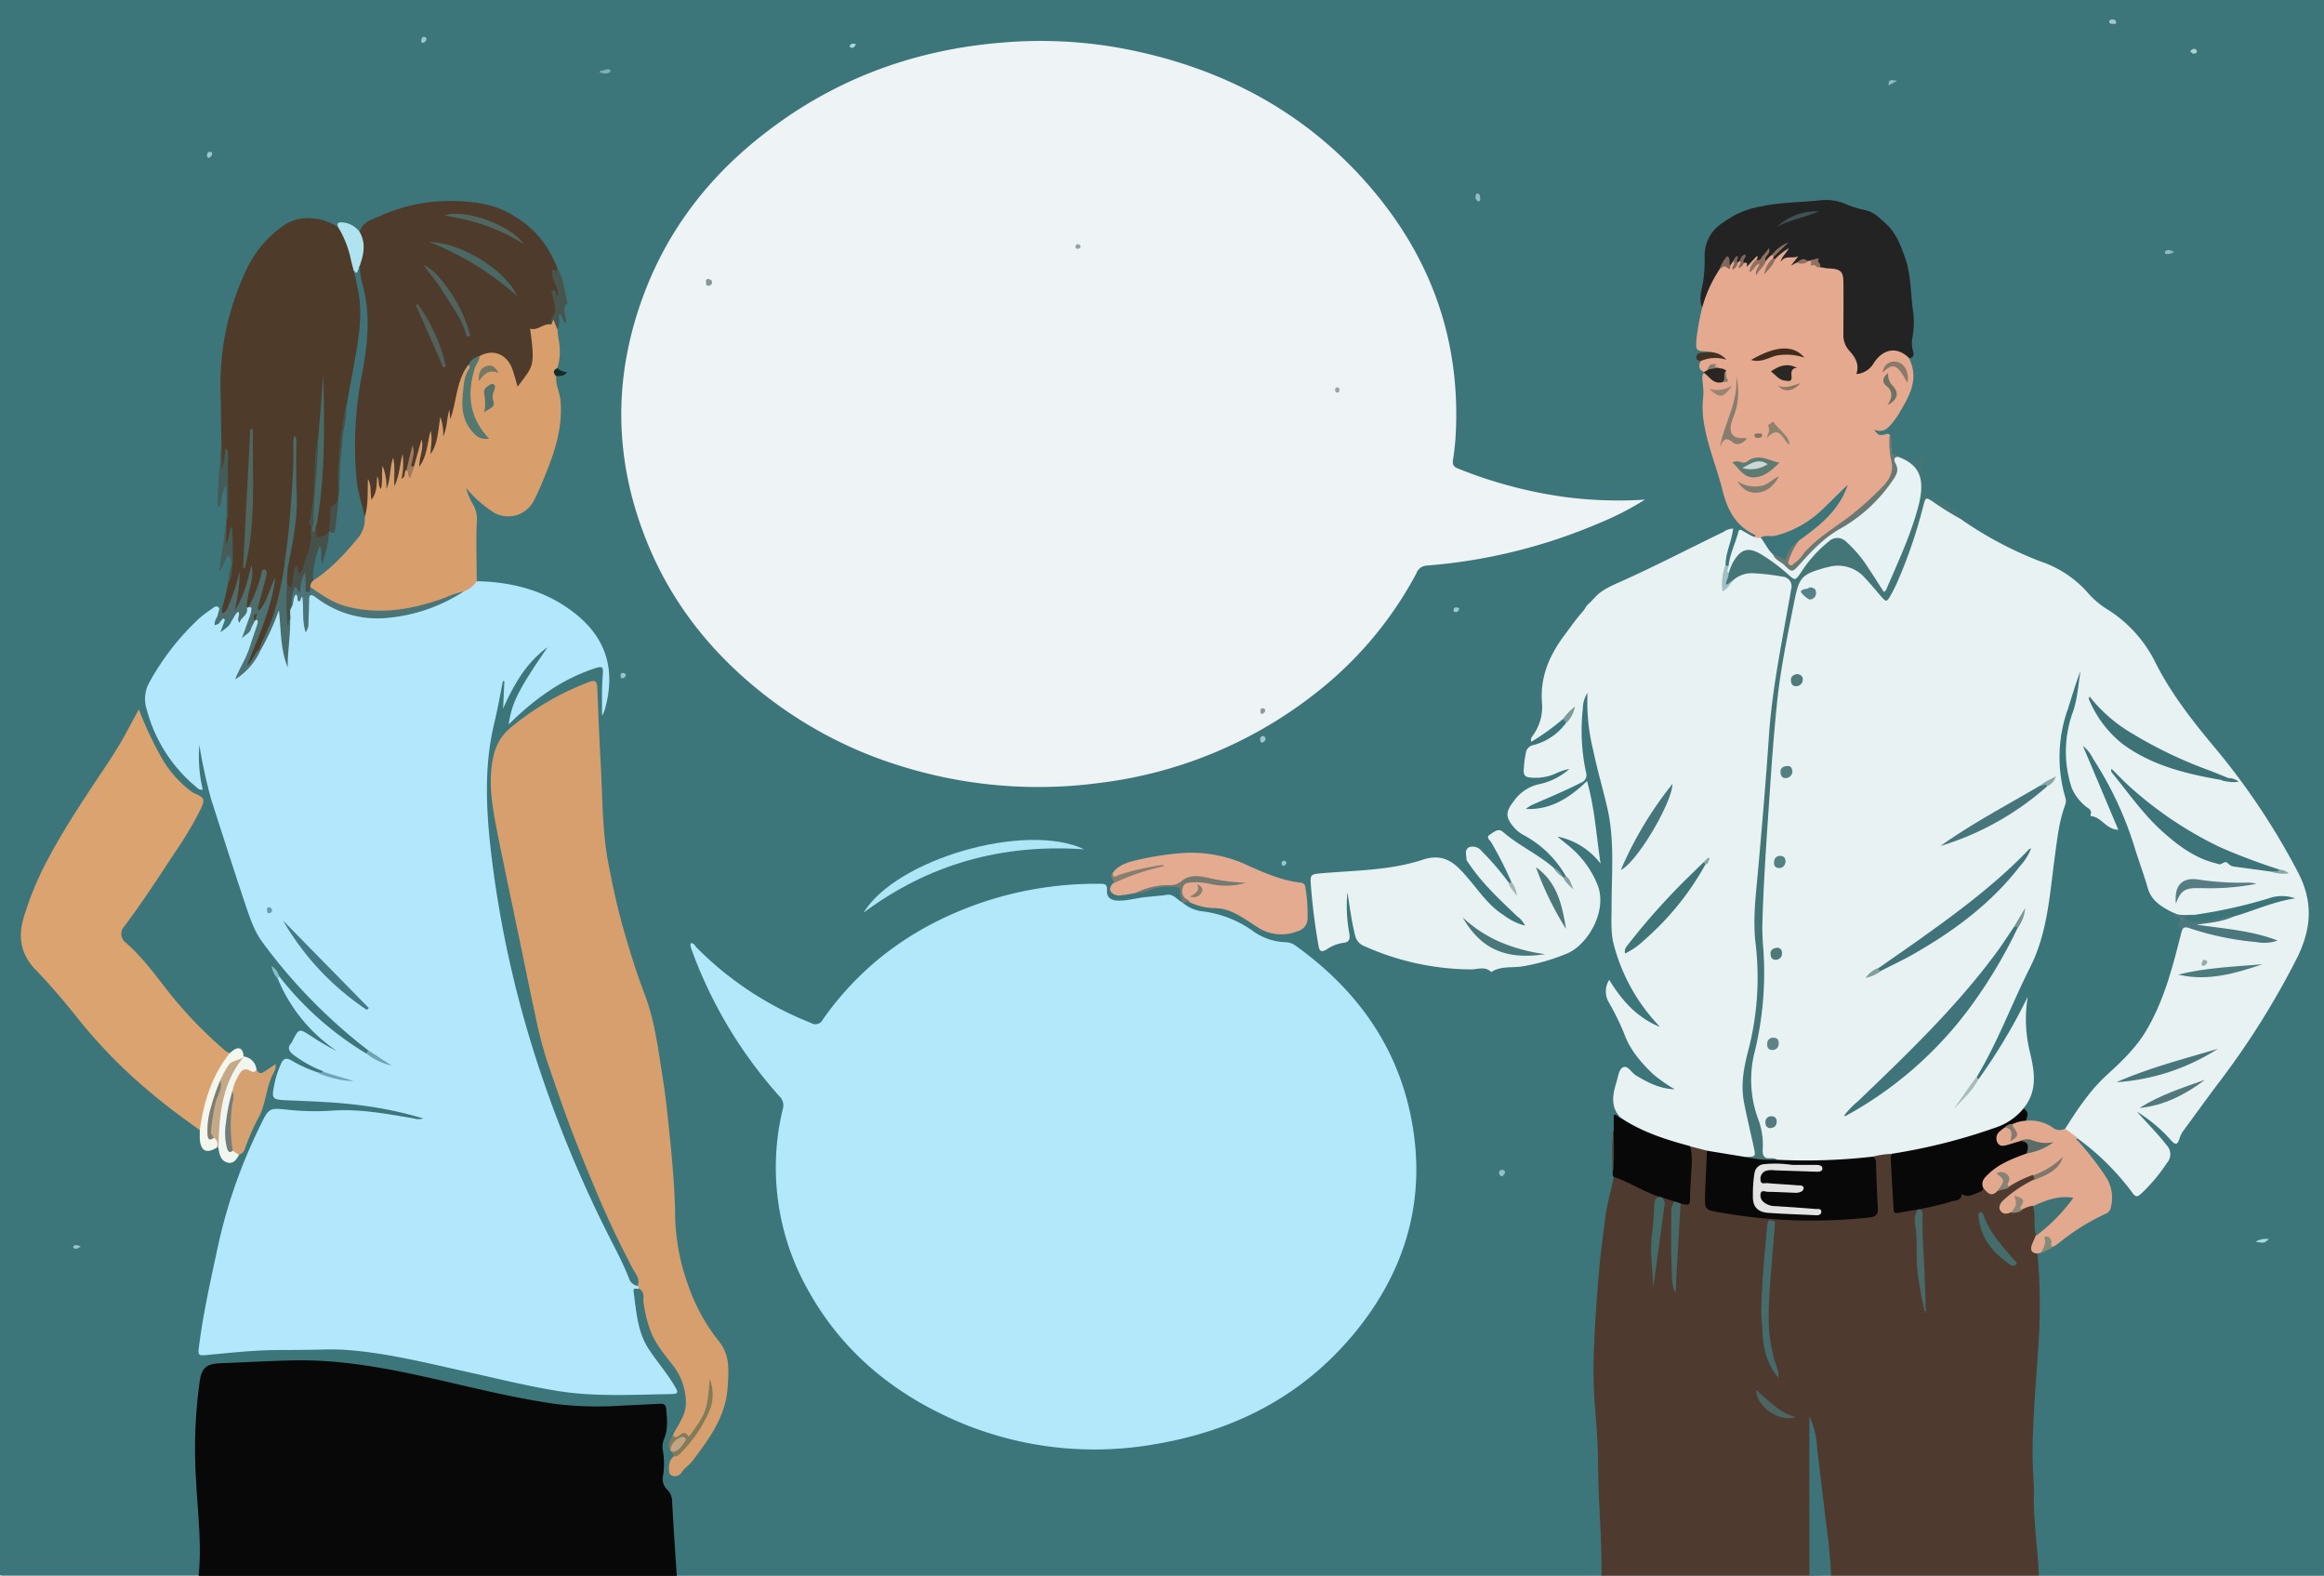 <svg xmlns="http://www.w3.org/2000/svg" viewBox="0 0 499.19 338.41">
  <path d="M344 338.44H145.32c-.91-1.25-.85-2.75-.89-4.16-.12-4-.66-8-.74-11.95a3.59 3.59 0 0 0-.84-2.12 5.18 5.18 0 0 1-1-4.1 10.43 10.43 0 0 0 0-3.48 8.72 8.72 0 0 1 .42-4.58 8.22 8.22 0 0 0 .33-4.11c-.23-1.71-.58-2-2.28-1.82-4.14.42-8.31.38-12.46.54-6.25.24-12.36-1.06-18.45-2.34-8.25-1.73-16.44-3.76-24.71-5.41a101.15 101.15 0 0 0-15.65-2c-7.34-.31-14.63.12-21.93.47-2.15.1-3.08.86-3.56 3a55.16 55.16 0 0 0-.93 10.26 163.08 163.08 0 0 0 .86 21.76 34.73 34.73 0 0 1-.26 8.64 2.42 2.42 0 0 1-.58 1.35H.82c-1 0-1.2-.17-1.2-1.18Q-.33 169.13-.37 1C-.38-.14 0-.25.94-.25h497.44c1 0 1.31.12 1.31 1.24q-.06 168.15 0 336.29c0 1-.24 1.18-1.21 1.18h-60.49a2.64 2.64 0 0 1-.62-1.68 196.23 196.23 0 0 1-1.29-28.36c.18-6.14.15-12.3 1.13-18.4a50.08 50.08 0 0 0 .13-8.31 97.8 97.8 0 0 0-.22-11 2.79 2.79 0 0 1 .16-1.31 1.36 1.36 0 0 1 .57-.64 20.9 20.9 0 0 0 3-1.38 63.4 63.4 0 0 1 10.89-7 2.41 2.41 0 0 0 1.4-2.1 8.08 8.08 0 0 0-1.16-5.24 61.69 61.69 0 0 0-5.75-7.51c-.33-.41-1.27-1 .09-1.4a16.87 16.87 0 0 1 5 3.76 48.85 48.85 0 0 1 6.54 7.09c1 1.41 1.21 1.38 2.44.24a34.79 34.79 0 0 0 5-6.26 2.11 2.11 0 0 0-.13-2.61 46.35 46.35 0 0 0-5.3-6c-.53-.54-1.67-1.15-.95-2 .56-.64 1.41.25 2 .7a47.53 47.53 0 0 1 5.49 4.84c.52.55.88 1 1.46 0 2.95-5 6.6-9.47 10-14.11 6.58-8.86 12.52-18.08 16.73-28.32a12.48 12.48 0 0 0 .15-10.34 113.38 113.38 0 0 0-16-26.21c-3.74-4.47-7.37-9-10.82-13.74a92.79 92.79 0 0 1-5.8-9.53 29.75 29.75 0 0 0-10.45-11 16.1 16.1 0 0 1-3.87-3.4 18.63 18.63 0 0 0-7.92-5.62 103 103 0 0 1-17.46-8.62 3.74 3.74 0 0 1-1.14-1 11.83 11.83 0 0 0-6.22-4.71c-2.06-.73-2.5-1.31-2.55-3.52 0-1.58-.64-3.14-.08-4.8-2 1.23-3.39-.83-5.16-.81a1.76 1.76 0 0 1-1.44-1.89c0-.74.2-1.54-.36-2.19-.72-.52-1.66-.07-2.38-.58-.36-.25-.82-.47-.76-1s.52-.57.89-.59c1.64-.08 2.58-1.15 3.41-2.35a28.45 28.45 0 0 0 3.36-6.19 7.06 7.06 0 0 0 0-5 2.27 2.27 0 0 1-.16-1.62 2.67 2.67 0 0 0 .42-1.57 39.48 39.48 0 0 1 .18-7.13c.22-2.44-.71-4.71-.7-7.08a19.57 19.57 0 0 0-3.17-10.3 11.93 11.93 0 0 0-6.57-5.11 11.14 11.14 0 0 1-1.91-.59c-3.35-1.86-6.94-1.24-10.54-1.28S380.39 45 376.74 45a5.9 5.9 0 0 0-2.93 1.12c-2.64 1.6-5.53 3-6.6 6.24a4.62 4.62 0 0 0-.51 2.08c.54 3.1-.46 6.05-.81 9.07a7.26 7.26 0 0 0 .14 2.63c0 1.79-.75 3.46-.91 5.22-.06.66-.19 1.32-.22 2 0 .93.29 1.48 1.31 1.51a1.69 1.69 0 0 1 1.48.59c-.17 1-1 .68-1.64.8s-1.08.26-.64 1a6.12 6.12 0 0 0 .78 2.54 1.42 1.42 0 0 1 .05.5c.46 2.87-.19 5.75.1 8.63A47.24 47.24 0 0 0 369 99.77c.77 2.2 1.2 4.51 1.91 6.73a12.45 12.45 0 0 0 5.4 7.33c1.35.81 1.33 1 .22 1.64a2.25 2.25 0 0 1-.81-.16c-1.95-.75-1.91-.74-2.6 1.33-.55 1.62-.93 3.3-1.62 4.88-.35.32-.7.5-1.06 0-.49-1.4.05-2.72.39-4.05a17.85 17.85 0 0 0 .76-2.87c-.52-.31-.88 0-1.26.22-8 3.81-15.86 8-24 11.49a16.86 16.86 0 0 0-4.72 3.08 3.54 3.54 0 0 0-1.48 2.32 1.14 1.14 0 0 1-.38.72c-2.68 2.58-4.24 5.93-6.16 9a13.47 13.47 0 0 0-1.76 7.35c0 3.34-.15 6.67-2.43 9.79 1-.82 1.84-1.38 2.65-2s1.61-1.19 2.37-1.84a1.9 1.9 0 0 1 1.33-.6 1.09 1.09 0 0 1 .9 1.12c-1.08 2.67-3.53 3.72-5.88 4.77a4.72 4.72 0 0 0-2.87 5.51c.19.78.71.9 1.35.94a9.74 9.74 0 0 0 4.24-.62c.83-.31 1.64-.69 2.49-.93.47-.13 1.09-.36 1.34.21s-.26.94-.68 1.2a19.55 19.55 0 0 1-6.08 2.63c-2.49.52-4 2.11-5.4 4.07a2.87 2.87 0 0 0 0 3.55 7.4 7.4 0 0 0 2.66 2.43 23.24 23.24 0 0 1 7.4 6.33 6.57 6.57 0 0 1 1.3 2.48.59.59 0 0 1-.53.7.92.92 0 0 1-.46-.14 6.62 6.62 0 0 0-2.05-1.78c-3.18-2.6-7-4.35-10.1-7a2 2 0 0 0-1-.51 1.7 1.7 0 0 0-1.54.45c-.46.49-.07.94.17 1.36 1 1.89 2.18 3.74 3 5.73a5.24 5.24 0 0 1 .84 2.83c-.33.52-.72.27-1.11.08-1.79-1.52-2.9-3.64-4.65-5.2-.41-.37-.77-.81-1.21-1.14s-1.25-1-1.92-.39a1.58 1.58 0 0 0 0 2 25.61 25.61 0 0 0 4 5.13c2.3 2.33 4.65 4.61 6.93 7 .47.48 1.29 1.07.73 1.79s-1.36.15-2-.19c-3.67-2-7-4.34-9.25-7.94a16.48 16.48 0 0 0-6-5.65 2.87 2.87 0 0 0-2.53-.36c-4.87 1.72-10 2.11-15.06 2.65-2.92.31-5.84.66-8.78.77-1.31 0-1.95.51-1.8 2.05.4 4 .9 7.95 1.53 11.9.26 1.58.48 1.67 2 1a8.43 8.43 0 0 1 2-.82c1.58-.27 1.84-1.15 1.62-2.62a30.5 30.5 0 0 1-.45-6.47 4.48 4.48 0 0 1 .11-1.16c.1-.35.13-.85.65-.8s.47.44.54.76c.41 1.74.48 3.52.79 5.27.86 4.88 1 5 5.6 6.8a54.68 54.68 0 0 0 19.86 3.63 56.44 56.44 0 0 0 17.77-2.33c4.8-1.52 7.57-4.92 8.91-9.55.79-2.76-.12-5.41-1.45-7.83a22 22 0 0 0-5.83-6.56c-.62-.49-1.81-1-1.31-1.83s1.62-.21 2.41.12a16.5 16.5 0 0 1 6.38 4.5c-.7-4.56-1.13-9.08-2.11-13.51-.4-1.82-.38-1.8-1.81-.64a18.83 18.83 0 0 1-9.74 4.39 4.53 4.53 0 0 1-1.16.07c-.34 0-.67-.13-.81-.49s.11-.74.41-1a6.89 6.89 0 0 1 1.59-.89c2.83-1.3 5.73-2.42 8.52-3.82 2.1-1 2.08-1.15 1.79-3.48-.51-4.13-1.12-8.26-.44-12.44a16.27 16.27 0 0 1 .62-3.09c.13-.35.29-.81.75-.79s.51.51.61.88a2.82 2.82 0 0 1 .07.82c-.25 5.75 1 11.32 2.69 16.71 2.85 9.33 2.91 18.8 2.47 28.37a27.64 27.64 0 0 0 3.22 15.15 50.58 50.58 0 0 0 5.93 8.84 4.06 4.06 0 0 1 .42.51c.21.33.5.71.25 1.07s-.82.27-1.22.09a16.22 16.22 0 0 1-3.38-2.11 25.72 25.72 0 0 1-6.21-7.12 4.59 4.59 0 0 0 .25 3.35c1.34 3 2.8 6 4.3 9a19.55 19.55 0 0 0 8.2 8.52 5.45 5.45 0 0 1 .58.33c.43.33 1.07.63.78 1.28-.23.5-.86.43-1.35.36a18.53 18.53 0 0 1-7.75-3.31c-2.11-1.46-2.15-1.48-2.93.95s-1.33 4.86.34 7.18a.76.76 0 0 1 .08.93c-.45.25-.8 0-1.18-.24A10.51 10.51 0 0 1 347 243c-.47 2.94-.16 5.89-.17 8.84a5.47 5.47 0 0 1 .13 1.21c0 2.19-.69 4.27-1.11 6.38a163 163 0 0 0-2.24 18.81 169.12 169.12 0 0 0-.67 19.62q.3 8.47.88 16.94c.19 2.88.18 5.76.3 8.64.17 4.15.56 8.31.45 12.47a3.39 3.39 0 0 1-.57 2.53z" fill="#3c767b"/>
  <path d="M344 338.44c.11-7.76-.66-15.48-.73-23.24 0-4.24-.29-8.5-.65-12.73a105.66 105.66 0 0 1-.23-13c.21-5.9.67-11.8 1.18-17.68.3-3.31.79-6.58 1.19-9.87.37-3.1 1.24-6.14 1.9-9.2.71-.53 1.41-.16 2 .15a63.34 63.34 0 0 0 7.24 3.35c.45.15 1 .35.73 1.05a6 6 0 0 0-.77 2.51 78 78 0 0 0-.55 13.58 17.62 17.62 0 0 0-.11 2.87c-.3-6.56 1.44-12.77 1.69-19.12a2.07 2.07 0 0 1 2.95 1.06c-.62 6.27 0 12.56-.22 18.84.16-4-.1-8 .42-12 .29-2.18 0-4.43.74-6.57 1.46-.39 1.53-1.48 1.65-2.79.31-3.19.1-6.4.46-9.59a3.77 3.77 0 0 1 4 1.07 6.79 6.79 0 0 1 .21 3.46 54.21 54.21 0 0 0-.22 7 1.72 1.72 0 0 0 1.57 1.95 82.79 82.79 0 0 0 10.37 1.51 101.09 101.09 0 0 0 21.58-.2c2.17-.24 2.35-.37 2.23-2.61-.18-3.27-.24-6.54-.53-9.8 1.13-1.42 2.6-1.16 4.09-.85a6.67 6.67 0 0 1 .59 3.51c0 2.43.37 4.83.38 7.25 0 1.14.36 1.57 1.58 1.34 1-.2 2.15-.58 3.2.07-.14 2.38.28 4.74.24 7.11a70.28 70.28 0 0 0 1 11.76 11.21 11.21 0 0 0 .28 2.58c.13.2.36-.06.15 0s-.2-.12-.21-.22c-.24-3-.62-5.94-.76-8.94-.19-4-.14-8.07-.57-12.09-.44-1 .44-1 .93-1.07 1.69-.34 3.35-.77 5-1.19 1-.25 2.11-.36 2.71-1.42a.73.73 0 0 1 .88-.29c1.55.39 2.81-.38 4.11-1 .57-.2.91.24 1.3.51a1.56 1.56 0 0 0 1.84-.11c.82-.45 1.82-.48 2.59-1.07a10.36 10.36 0 0 1 5.24-2.13.85.85 0 0 1 .5 1c-.26.77-1 1-1.58 1.36A23 23 0 0 0 431 258c-.45.46-1.09.94-.74 1.68s1.12.45 1.76.37a4 4 0 0 0 2.27-.71 2.81 2.81 0 0 1 2.63-.37 2.3 2.3 0 0 1 .64 2c0 1.38.1 2.76.2 4.13a2.7 2.7 0 0 1-.32 1.28 2.51 2.51 0 0 0 .22 2.92 124.26 124.26 0 0 1 .21 19.29c-.36 5.9-.92 11.8-1.12 17.71a94.29 94.29 0 0 0 .14 12.8 1.86 1.86 0 0 1 0 .33c-.26 6.39.8 12.71 1.06 19.07h-44.63c-.86-1-.79-2.31-.86-3.49-.3-4.72-1.17-9.36-1.59-14.06-.47-5.19-1.36-10.33-1.64-13.37.15 8.14 0 18.44 0 28.73a2.89 2.89 0 0 1-.61 2.19z" fill="#4f3a2f"/>
  <path d="M42.66 338.44c.71-6.84-.21-13.63-.54-20.44a104.65 104.65 0 0 1 .81-21.59c.43-2.71 1.53-3.53 4.3-3.64 5.16-.21 10.31-.49 15.47-.62 10.67-.25 21 1.78 31.38 4.15 8.42 1.94 16.83 4 25.4 5.23a77.63 77.63 0 0 0 14.62.3q3.83-.16 7.64-.37c.87 0 1.27.16 1.36 1.16.2 2.22.43 4.39-.51 6.54a4.23 4.23 0 0 0-.22 2.29 16.5 16.5 0 0 1 0 5.78 3.1 3.1 0 0 0 1 2.73 3.51 3.51 0 0 1 1 2.53c.3 5.32.65 10.63 1 15.95z" fill="#080808"/>
  <path d="M388.66 338.44v-34.26a18.29 18.29 0 0 1 1.65 6.75c.6 5.16 1.25 10.31 1.83 15.47a118.5 118.5 0 0 1 1.18 12z" fill="#3d7379"/>
  <path d="M353.32 107.3a62.26 62.26 0 0 1-9.72 5 117.2 117.2 0 0 1-37.18 9.16 2.48 2.48 0 0 0-2.19 1.68 80.47 80.47 0 0 1-20.94 25.17 93.23 93.23 0 0 1-47 19.81 99.13 99.13 0 0 1-43.28-3.76 90.17 90.17 0 0 1-26.89-13.69c-11.72-8.7-20.89-19.53-26.62-33-7.8-18.4-8.06-37-.76-55.62 5.41-13.77 14.35-24.93 26.08-33.85C180 16.57 197.24 10.45 216.23 9.07a96.27 96.27 0 0 1 25.37 1.43c21.68 4.19 40.13 14.21 54.19 31.42C307.88 56.73 313.66 73.83 312.7 93a52.89 52.89 0 0 1-.58 5.63c-.16 1 0 1.62 1.08 2a96.77 96.77 0 0 0 22.61 6.06 89 89 0 0 0 17.51.61z" fill="#eef3f6"/>
  <path d="M254.32 194.08a7.81 7.81 0 0 0 4.12 1.65 23.7 23.7 0 0 1 11 4.43 12.76 12.76 0 0 0 6.72 2.19 3.66 3.66 0 0 1 2 .64c12.59 9 21.46 20.74 24.74 36.06 3.58 16.72-.16 32-10.58 45.5-11.14 14.42-26.16 22.52-44 25.55a74.68 74.68 0 0 1-43.5-5.23c-13.49-6-24.29-15.07-31.41-28.11a53.43 53.43 0 0 1-5.28-38.54 2.67 2.67 0 0 0-.64-2.71 96.64 96.64 0 0 1-18.95-31.61 6.45 6.45 0 0 1-.25-1c0-.09.05-.2.09-.34.69-.06.9.56 1.24.92a71.37 71.37 0 0 0 24.56 16.19 1.77 1.77 0 0 0 2.57-.74c8.73-12.42 20.57-20.62 34.9-25.36a76.71 76.71 0 0 1 24.57-3.77c1 0 1.64 0 1.56 1.39-.09 1.54.8 2.2 2.48 2.23 2.07 0 4.06-.61 6.1-.8 1.44-.14 2.88-.24 4.3-.46s2.2 1.1 3.31 1.64a.35.35 0 0 1 .35.28z" fill="#b3e8fb"/>
  <path d="M137.23 276.75c-.41.16-1.27-.41-1.13.66.59 4.28.82 8.67 3.31 12.42 1.72 2.59 3.76 4.94 5.37 7.61 1.06 1.73 1 1.92-.95 1.95-8 .12-16 .6-23.93-.66-6.69-1.06-13.26-2.73-19.86-4.18-8.62-1.89-17.18-4.08-26-4.67-2.85-.19-5.73 0-8.6 0-2.67.06-5.38 0-8.07.09-4.28.14-8.52.62-12.78 1-2 .19-2.1.16-1.84-1.86.91-7.22 2.54-14.3 4.05-21.41a111.83 111.83 0 0 1 8.83-25.4c.1-.2.19-.4.28-.6 1.87-3.82 1.87-3.8 6-3.37a54.56 54.56 0 0 0 9.48.18c5.92-.41 11.72.7 17.52 1.68a3.32 3.32 0 0 0 2 0 83.6 83.6 0 0 0-13.33-2.81c-5.07-.67-10.18-.85-15.28-1.06-4.07-.17-4.06-.13-3.25-4a20.74 20.74 0 0 1 1.27-3.78c.48-1.11 1.07-1.52 2.29-.8a29 29 0 0 0 5.71 2.58c2.55.34 4.93 1.31 7.14 1.79-1.39-.58-3.24-.67-4.91-1.4-.45-.2-1-.23-1.25-.71a25.39 25.39 0 0 1-6.2-3.43c-.91-.7-1.55-1.5-.5-2.6a1.35 1.35 0 0 0 .16-.29c1.47-2.89 1.46-2.87 4.13-1.13a50.2 50.2 0 0 0 5.5 3.18 34.72 34.72 0 0 1-12.79-15.71c-.08-.33.08-.42.37-.36A68.35 68.35 0 0 0 78.6 226.2c1.82.18 2.94 1.75 4.37 2.22-1.29-.82-3-1.44-4-2.95a115.84 115.84 0 0 1-22.61-23.14c-2-2.72-2.93-6-4-9.12-2.39-7.15-4.69-14.34-7-21.54A110 110 0 0 1 42.82 160a30.28 30.28 0 0 0 .74 9.58c-.75.15-1.12-.33-1.51-.65a32.24 32.24 0 0 1-10.54-16.6 7.24 7.24 0 0 1 .49-5.63 54.58 54.58 0 0 1 10.76-13.87 26 26 0 0 1 2.64-2c.42-.29.94-.85 1.46-.47s0 .93 0 1.41a1.3 1.3 0 0 1 0 .89c-.06.19-.22.42-.12.55s.17-.12.28-.19c.52-.43 1-1.23 1.56 0a5.35 5.35 0 0 1-.45 1.85c.3-.72 1-1 1.09-1.62A4.47 4.47 0 0 1 50 132c.32-.37.59-.92 1.14-.86s.41.8.67 1.18a13.55 13.55 0 0 0 1-1.92 1.25 1.25 0 0 1 .41-.28c1.09-.25 1.09.48 1.09 1.21-.61 1.63-.85 3.41-1.74 5a10.23 10.23 0 0 0 .91-1.61 3.66 3.66 0 0 1 .87-1.45.9.9 0 0 1 .66-.24c.92.42.7 1.18.47 1.85-1.14 3.42-2.09 6.91-4.18 10a16 16 0 0 0 4.44-5.77 42 42 0 0 0 3.14-6.94c.16-.49.39-1.07 1-1s.57.75.64 1.24c.46 3.17.37 6.41.89 8.47-.41-1.88.57-4.82.43-7.78a7.74 7.74 0 0 1 .26-2.75 9.43 9.43 0 0 0 .59-1.89 1.6 1.6 0 0 1 .63-.95c.75-.47.45.95 1.11.6s1-.15 1.08 1.08a31.14 31.14 0 0 0 .31 4.61c0-1.52-.09-3 0-4.51.1-1.77.86-2.24 2.36-1.31a32.36 32.36 0 0 0 6.38 3.22 20 20 0 0 0 9.2.91 37 37 0 0 0 15.45-5.29c1.17-.52 2-1.66 3.22-2 6.92.13 13.5 1.69 19.25 5.58 8.14 5.49 10.92 12.76 8.16 22.23a7.89 7.89 0 0 1-.53 1.09v-4.87c0-1.27.07-2.55.16-3.82.14-1.9 0-2.06-1.87-1.45a40.44 40.44 0 0 0-9.53 4.7 57.18 57.18 0 0 0-8.8 7.31c.64-4.67 2.11-7.52 8.35-16.6-4.61 3.33-7.26 8.07-9.56 13.18.1-2 .19-3.91.28-5.86l-.31-.06c-.61 3-1.13 6-1.84 8.93-2.53 10.51-1.63 21-.25 31.57a233.4 233.4 0 0 0 8.72 39.11A263.69 263.69 0 0 0 132.09 268c1.09 2.12 2.12 4.28 3 6.48a2.34 2.34 0 0 0 1.83 1.67c.27.13.66.21.31.6z" fill="#b3e8fc"/>
  <path d="M406.33 247.8a18.42 18.42 0 0 0-4.05.59 1.84 1.84 0 0 1-1.46.67 76.91 76.91 0 0 1-10.07.62c-3-.07-5.93-.16-8.89-.14a14.49 14.49 0 0 0-1.46-.29c-2-.15-2.16-.35-2.32-2.25a31.05 31.05 0 0 0-1.53-8.15c-1.63-4.45-1.22-9-.2-13.46a84.72 84.72 0 0 0 2-13.15 87.8 87.8 0 0 0-.39-10.13c-.17-3.79.15-7.54.26-11.29.14-5 .5-10.08 1-15.1.36-3.84.38-7.71.92-11.54.22-1.64.24-3.31.32-5a150.2 150.2 0 0 1 2-16.91c.9-5.39 1.94-10.75 3.06-16.11a4.36 4.36 0 0 1 2.68-3.32 27.28 27.28 0 0 1 4.39-1.56 8.34 8.34 0 0 1 7.64 1.75 17.54 17.54 0 0 1 2.55 2.62c2.43 2.95 2.47 3 4.1-.58a119.79 119.79 0 0 0 5.61-16.07c.69-2.35 1-2.53 3.19-1.36a28.52 28.52 0 0 1 6 4.19 79.65 79.65 0 0 0 16.59 8.73 23.37 23.37 0 0 1 10.15 6.7 18.09 18.09 0 0 0 4.44 3.73 28.13 28.13 0 0 1 10.26 11.58c3.47 6.77 8.17 12.69 13 18.45a150 150 0 0 1 17.32 26c3.42 6.36 3.15 12.11.07 18.47a173.16 173.16 0 0 1-17.44 27.69c-2.29 3.07-4.53 6.18-6.8 9.26a6.63 6.63 0 0 0-1.17 2.19c-.4 1.4-1 1.13-1.75.27a32.6 32.6 0 0 0-7.33-6.16c2.11 2.4 4.39 4.63 6.34 7.16a2.79 2.79 0 0 1 .1 3.84 36.65 36.65 0 0 1-5.55 6.61c-.68.62-1.12.84-1.81-.11a54.78 54.78 0 0 0-11.75-11.7c-1.19-.37-2.41-.72-3-2a2.27 2.27 0 0 1 .59-1.68c2.87-3.87 5.43-8 9.2-11.11 6.3-5.26 10.09-12.1 12.27-20 .95-3.42 1.91-6.83 3-10.2.76-1.05 1.78-.77 2.72-.45a67.46 67.46 0 0 0 13.87 2.69c.88.11 1.77.05 2.82.12a74.87 74.87 0 0 0-12.51-2.27c-.94-.11-1.88-.22-2.8-.41-.38-.08-.87-.19-.85-.65s.5-.57.89-.58a34.53 34.53 0 0 0 3.92-.68 14.22 14.22 0 0 0 3-.94c3.35-1 6.54-2.48 10-3.24a4.58 4.58 0 0 1 2.69-.14 5.12 5.12 0 0 0-2.77.11c-3.54.71-7 1.79-10.48 2.67a49.91 49.91 0 0 1-7.38 1.16c-1.6-.13-3.23.26-4.79-.37-3.56-1.34-5.52-4-6.54-7.6-2.61-9.34-6-18.36-10.73-25.22 1.12 2.13 2.36 5.78 3.91 9.29a41.18 41.18 0 0 1 1.65 4c.15.46.36 1-.1 1.39a1.17 1.17 0 0 1-1.41-.06c-2-1.14-4.07-2.19-5.38-4.22a2.27 2.27 0 0 0-.44-.49c-4.26-3.73-4.67-8.7-4.44-13.87.17-3.65 1.63-7 2.42-10.52a20 20 0 0 1 1.16-4.56 26.11 26.11 0 0 0-1.22 4.59c-.81 2.94-1.77 5.84-2.35 8.85a26.11 26.11 0 0 0 .41 11.06 10.46 10.46 0 0 1-.14 5.55c-1.39 4.87-1.73 9.94-2.34 14.95-.35 2.81-.81 5.6-1.18 8.41-.45 3.37-2 6.32-3.41 9.35-2.7 6-5.12 12.06-8.15 17.88a51 51 0 0 1-3.42 5.69 52.62 52.62 0 0 1-4.18 5.67 44.5 44.5 0 0 0 3.94-5.33 141.26 141.26 0 0 0 9.2-15.62c.38-.76.68-2.11 1.56-1.88s.39 1.55.36 2.38a36.45 36.45 0 0 0 1 11.55 11 11 0 0 1-2 10.49c-2.17 3.24-5.68 4.26-9.09 5.41a106.51 106.51 0 0 1-17.61 4.23c-.61.06-1.29.34-1.89-.14z" fill="#e8f2f3"/>
  <path d="M366.66 247.11l-3.66-.94c-.5.43-1.05.25-1.59.11a52.52 52.52 0 0 1-11.28-4.41c-.77-.4-1.62-.79-1.9-1.75-2.34-2.25-1.88-4.91-1.06-7.58.36-1.16.54-2.82 1.36-3.29 1.09-.63 1.86 1.09 2.84 1.68 2.58 1.56 5.21 2.91 8.36 3a33.71 33.71 0 0 1-4.67-3.27c-2.65-2.56-5-5.26-6.26-8.86a55.45 55.45 0 0 0-3.24-6.56 4.62 4.62 0 0 1 .1-4.82c2.7 4.46 6 8.13 10.87 10.11-.85-1-1.75-1.91-2.53-2.94a39.83 39.83 0 0 1-7.45-15.09c-.59-2.53-.38-5.19-.39-7.8 0-7.2.72-14.45-1-21.57-.94-4-2.1-7.94-2.94-12A42.76 42.76 0 0 1 341 148.8a6 6 0 0 0-1 3.26 43.17 43.17 0 0 0 .66 13.75 1.77 1.77 0 0 1-1.12 2.3c-3.26 1.67-6.64 3.07-10 4.55a6.39 6.39 0 0 0-1.78 1.07c5.31.23 9.35-2.36 13.13-6 1.67 5.88 2 11.81 2.91 17.74a15.48 15.48 0 0 0-9.25-5.81c1.15 1 2.35 1.87 3.45 2.89a20.7 20.7 0 0 1 5.08 7.31c2.35 5.6-1.94 12.84-6.23 14.8a43.34 43.34 0 0 1-9.37 2.79c-2.38.51-5-.14-7.17 1.31-1.28-1.33-2.9-.57-4.33-.58a56.66 56.66 0 0 1-22.93-5 3.19 3.19 0 0 1-2-2.39c-.75-3-1.13-6.1-1.63-9.16a32.63 32.63 0 0 0 .4 8.77c.21 1.26.05 2-1.45 2.1a8.59 8.59 0 0 0-3.51 1.46c-1.06.59-1.45.31-1.64-.82-.73-4.21-1.29-8.44-1.62-12.71-.21-2.71-.19-2.68 2.59-2.92 7.19-.6 14.54-.61 21.4-2.88 4.93-1.63 7.33 1.17 9.76 4s4.41 5.85 7.57 7.85a13.25 13.25 0 0 0 4.65 2.3 5.13 5.13 0 0 0-1.69-2c-3.69-3.54-7.46-7-10.33-11.27-.21-.32-.55-.65-.56-1 0-.9-.47-2.08.59-2.57a2.43 2.43 0 0 1 2.7.86 58.65 58.65 0 0 1 5.64 6.55c.51.65 1.18 1.19 1.31 1.82a4.2 4.2 0 0 1-.62-1.84 81.25 81.25 0 0 0-4.29-8.42c-.28-.48-1.21-1.1-.33-1.65s1.83-1.5 2.84-.61c3.35 2.92 7.46 4.75 10.82 7.65a18.6 18.6 0 0 1 2 2c.45.34 1 .56 1.26 1-.4-.28-.46-.82-.66-1.29a22.66 22.66 0 0 0-8.92-8.64 7.33 7.33 0 0 1-2.08-1.63c-2-2.31-1.86-3.4 0-5.82a9 9 0 0 1 5.33-3.51 14.26 14.26 0 0 0 6.53-3.27 11.64 11.64 0 0 0-3 1 10.75 10.75 0 0 1-5.52.83c-.95-.11-1.33-.52-1.3-1.51a25.18 25.18 0 0 1 .46-3.78 2 2 0 0 1 1.65-1.68 12.61 12.61 0 0 0 6.9-4.63 5.85 5.85 0 0 1 1.14-2.3 4.11 4.11 0 0 1-1.75 1.36 48.32 48.32 0 0 1-6.76 4.86c-.27-.67.14-1.08.39-1.43a10.41 10.41 0 0 0 1.89-7c-.42-5.5 1.61-10.12 4.76-14.36 1.17-1.56 2.28-3.16 3.56-4.66 3.84-4.51 3.61-4.73 8.74-7 7.45-3.33 14.68-7.12 22-10.64a3.61 3.61 0 0 1 2-.69c-.28 2.7-1.64 5.15-1.62 7.86.31 1.54-.36 3-.16 4.6a7 7 0 0 0 1.46-1.8 5 5 0 0 1 3.2-1.62 21.31 21.31 0 0 1 7.91.74 2.8 2.8 0 0 1 2.15 3.59c-1 5.32-2.09 10.63-2.92 16-.6 3.92-1.23 7.84-1.55 11.82q-.6 7.58-1.18 15.16c-.43 5.74-.82 11.48-1.33 17.22a113.9 113.9 0 0 0-.66 12.79c.07 2.72.34 5.43.57 8.13a50 50 0 0 1-1.65 15.83c-.51 2.11-.82 4.26-1.23 6.38-.9 4.59.44 8.92 1.4 13.31.19.86.43 1.72.61 2.59.43 2.16.05 2.64-2.2 2.79a65.8 65.8 0 0 1-7.25-1 1.55 1.55 0 0 1-1.16-.79z" fill="#e8f2f3"/>
  <path d="M137.23 276.75l-.27-.62c.62-1.53-.53-2.66-1.1-3.76-2.86-5.5-5.55-11.11-7.92-16.82-2-4.79-4-9.6-5.8-14.48-1.63-4.4-3.13-8.84-4.66-13.28a94.5 94.5 0 0 1-2.61-10.29c-1.14-5.14-2.15-10.3-3.23-15.45-1.67-8.07-3.41-16.13-5-24.21-1-5.23-1.87-10.48-.56-15.82a10.68 10.68 0 0 1 3.53-5.69 58.82 58.82 0 0 1 16.82-9.83c1.42-.56 1.8-.17 1.86 1.16.23 5.43.43 10.86.74 16.29.42 7.19.28 14.43 1.66 21.53.91 4.72 1.91 9.43 3.24 14.07s2.8 9.4 4.55 14c2.16 5.63 2.85 11.57 3.8 17.44.77 4.81 1.25 9.67 1.73 14.52s.89 9.71 1 14.59a46.11 46.11 0 0 0 2.81 15.9 40.28 40.28 0 0 0 6.46 11.87c2.63 3.1 2.25 6.59 2 10.24-.45 6.23-4 10.91-7.5 15.59-.64.86-1.64 1.46-2.29 2.38a1.73 1.73 0 0 1-2 .87c-1-.33-.74-1.24-.8-2a3.07 3.07 0 0 1 1-2.19 31.61 31.61 0 0 0 6.95-9.21 10.74 10.74 0 0 0 1-5.77c.64 3.61-1.49 7.1-4 10.46-.34.47-3.7.75-4.13.36-.1-.1 0-.31.07-.46 1-2.16 2.66-4 2.74-6.63a13 13 0 0 0-3-8.56c-1.81-2.35-3.76-4.65-4.73-7.53a27 27 0 0 1-1.39-6c-.01-.89.27-2.1-.97-2.67z" fill="#d79f6d"/>
  <path d="M365.94 79.88c-1.12-.55-1.13-1.38-.6-2.35 1-1.34 2.44-1.19 3.73-1.13-.36-.26-1.2 0-1.44-.76a5 5 0 0 0-.65-.14c-2.76-.12-2.77-.12-2.57-2.88a60.09 60.09 0 0 1 1.2-6.51c-.27-1.91.65-3.5 1.39-5.13a18.63 18.63 0 0 1 1.92-3.25c.56-.94 1.61-.66 2.43-1 .23-.36.43-.75.92-.83a.58.58 0 0 1 .55.43c0 .1 0 .24.09.32a2.23 2.23 0 0 1 .16-.43.78.78 0 0 1 .56-.32c.44-.34.32 1.15.93.28a2.21 2.21 0 0 0 1.92-1c.26-.32.69-.68 1.12-.39s.19.76 0 1.15-.56.68-.83 1c.36-.31.69-.87 1.24-.46.33.26.16.68-.12 1 .57-.4.67-1.12 1.06-1.64s.84-1.23 1.68-1.3a.68.68 0 0 1 .55.44.81.81 0 0 1 0 .46 15.55 15.55 0 0 1-1.21 1.71c.48-.46.73-1.09 1.17-1.58.3-.77 1.05-1.1 1.59-1.63s1-1.08 1.5-.54-.28 1-.56 1.38c.76-.44 1.66-.08 2.5-.09.59 0 .38.74.07 1.17a.82.82 0 0 0-.17.24h.14a4.6 4.6 0 0 0 2.12-.3 1.37 1.37 0 0 1 .45 0c.79.43 1.44 1.14 2.42 1.2.28 0 .55.07.83.1 4.17.56 4.56 1 4.56 5.3v9a6 6 0 0 0 1.36 4 6 6 0 0 1 1.55 3.08c.13 1.22.76 1 1.46.53a5.26 5.26 0 0 0 1.17-1.4 6.94 6.94 0 0 1 4-2.75 3.14 3.14 0 0 1 3.93 2.1c2.22 4.43.07 8.1-2.1 11.75a15.69 15.69 0 0 1-1.32 1.9c-1 1.25-2 2.49-4.09 1.66.89 1.18 1 1.24 2.09 1.09.46-.06.94-.46 1.34.13a48.17 48.17 0 0 0 1 7.46c.15.64-.28 1.14-.61 1.66-2 3.14-4.83 5.49-7.69 7.78-2.2 1.77-4.53 3.37-6.89 5-1.88 1.26-3.26 3.15-4.87 4.75-.12.12-.18.29-.3.4-.66.66-1.37 1.61-2.38 1s-.36-1.7 0-2.53a13.31 13.31 0 0 1 1.77-3c1.62-1.53 3.55-2.66 5.18-4.18a24.75 24.75 0 0 0 4.84-6.29c-3 3.36-6.46 6.82-11.14 8.92-2.21 1-4.51 1.08-6.79 1.47-.66 0-1.47.32-1.71-.7a1.93 1.93 0 0 0 .49-.08c.41-.21.05-.3-.1-.37-3.95-1.88-5.77-5.34-6.75-9.34-1.11-4.5-2.91-8.8-3.8-13.36a21.53 21.53 0 0 1-.35-7.25 12.88 12.88 0 0 0-.12-2.31c0-.81-.35-1.65.19-2.42a1.35 1.35 0 0 1 1.43.58 3.14 3.14 0 0 0 2.5 1c.14-.19 1 .59.54-.38a1.47 1.47 0 0 1 0-1.28c0-.11.25-.21.11-.23a8.28 8.28 0 0 1-1.3-.25c-.51-.32-1.3-.07-1.61-.84-.11-.26-.16.08-.17.11a2 2 0 0 1-.59.94 1.07 1.07 0 0 1-.92.13z" fill="#e4a98f"/>
  <path d="M42.92 242.7c-3.56-2.53-7.07-5.12-10.42-7.94a109.89 109.89 0 0 1-15.39-15.56c-3-3.8-6.17-7.52-9.52-11-3.15-3.31-3.74-7-2.51-11.13a66.65 66.65 0 0 1 4.82-11.82c2.79-5.35 6-10.41 9.31-15.44 2.18-3.33 4.47-6.59 6.51-10 1.15-1.94 2.19-4 3.28-5.94.23-.42.45-.85.81-1.55A80.57 80.57 0 0 0 34.3 162a23.86 23.86 0 0 0 6.7 7.9 4.28 4.28 0 0 0 .84.51c2.05.83 2.25 1.32 1.3 3.28a74.57 74.57 0 0 1-5.14 8.74c-3.7 5.58-7.3 11.22-11.35 16.56a2.36 2.36 0 0 0 .22 3.33c3.45 2.93 6.1 6.56 8.86 10.08a90.81 90.81 0 0 0 12.71 13.29 4.45 4.45 0 0 0 .87.45 1.38 1.38 0 0 1-.38 1.21 35.5 35.5 0 0 0-5.28 13.43c-.1.68-.03 1.47-.73 1.92z" fill="#daa370"/>
  <path d="M53.31 130.43a1.39 1.39 0 0 1-.28.12 2.37 2.37 0 0 1-.3-2.5c.58-1.66.67-3.43 1.2-4.75a44.68 44.68 0 0 1-1.54 5.38c-.36.79-.51 1.71-1.31 2.25-.24.17-.31.69-.75.44s-.37-.53-.4-.87a3.84 3.84 0 0 1 .25-1.46 24.41 24.41 0 0 0 1-4.51 22.22 22.22 0 0 1-1.56 5.58 4.36 4.36 0 0 1-.64 1.34c-.33.39-.74.87-1.24.62s-.32-.84-.11-1.3a43.91 43.91 0 0 0 1.37-5.66c1.3-3.09.44-6.29.46-9.44a2 2 0 0 1-.11 1c-.15.3-.32.61-.72.57-.56 0-.55-.56-.45-.88.47-1.5.14-3.06.47-4.56a29.65 29.65 0 0 0-.15-8.36c-.31-1.53.09-3.07 0-4.4-.21.54.28 1.58-1 2.24a27.07 27.07 0 0 1 .07-5.49c-.09-3.7-.1-7.41-.18-11.11a57 57 0 0 1 5.22-26.06 24 24 0 0 1 7.79-9.82 9.33 9.33 0 0 1 6.64-1.93 11.58 11.58 0 0 1 5.55 1.91.44.44 0 0 1 .46.06 14.5 14.5 0 0 1 2.8 5.16 13.81 13.81 0 0 1 .68 4.34 29.05 29.05 0 0 1 1.22 12.42c-.64 5.72-1.87 11.34-3 17A55.89 55.89 0 0 0 73.16 100a58.44 58.44 0 0 1-.37 7.6c0 .28 0 .61-.18.8-1.45 1.51-1.06 3.52-1.48 5.31a3.69 3.69 0 0 1-.19.56 2.45 2.45 0 0 1-1 1.06 2.26 2.26 0 0 1-2 .25c-.7-.33-.39-1-.42-1.61s0-1 0-1.46c.91-4 .85-8.12 1.18-12.19.51-6.29.62-12.6.65-17.84a85.63 85.63 0 0 1-.55 11.8 28.18 28.18 0 0 0-.62 5.24 125.26 125.26 0 0 1-1.08 13 .75.75 0 0 0 .1.31 1.6 1.6 0 0 1 .09.53 5 5 0 0 0-.1 1.64c.48 2.77-1.15 5-1.86 7.47-.24.81-.93 1.07-1.78.25a7.2 7.2 0 0 1-.21 2.36c-.17.5-.19 1.24-.83 1.32s-1-.57-1.24-1.14c-.44-2.26.3-4.41.64-6.58a62.22 62.22 0 0 0 1.25-10.87c-.09-3.94.31-7.87.18-11.14-.06 6.28 0 13.25-1.17 20.13-.68 4.15-.77 8.41-2 12.43a47.18 47.18 0 0 1-4.17 9.94 15 15 0 0 1-2 3.23c-.27.3-.39 1-.95.59s-.24-.76 0-1.2c1.45-3.17 2.48-6.51 3.76-9.74.84-2.11 1.32-4.34 1.92-6.18-.73 1.69-.81 4.07-2.91 5.4-1.15-.37-.69-1.24-.54-1.93.43-1.88 1.12-3.69 1.5-5.91-1.03 2.65-1.41 5.24-3.47 7z" fill="#4f3b2a"/>
  <path d="M77.25 49.82c.64-2.28 2.81-2.71 4.52-3.49a36 36 0 0 1 15.64-3.16c4.62.06 9.21.72 13.18 3.33a20.32 20.32 0 0 1 6.6 6.2 23.72 23.72 0 0 1 2.46 4.74c.13.13.23.32.16.44-.89 1.48-.09 2.8.31 4.19.19.67.79 1.84-.88 1.69-.14 0 0 .14 0 .2a6.41 6.41 0 0 1-.84 5.9 1.27 1.27 0 0 1-.58.31c-2.8.38-3.59 1.93-3 4.63.59 2.94-.75 5.4-2.47 7.68-.27.36-.51.79-1 .75s-.74-.6-.91-1.06c-.29-.78-.46-1.6-.75-2.39-1.13-3.08-3.34-4.1-6.39-3a3.84 3.84 0 0 0-2.37 2 18.54 18.54 0 0 0-2.61 8 11.78 11.78 0 0 1-.66 2.74c-.16.41-.31 1-.82.91s-.29-.72-.32-1.11c-.26 1 .12 2-.24 3-.22.61-.25 1.53-1.09 1.43s-.21-1-.39-1.43a1 1 0 0 1-.07-.48 13 13 0 0 1-1.24 5.28c-.2.4-.54.82-1 .64S91.91 97 92 96.6a9.54 9.54 0 0 0 .31-2.81 14.48 14.48 0 0 1-1 5.23c-.21.56-.61 1.29-1.29 1s-.44-1-.29-1.61a10.42 10.42 0 0 0 .54-2.07 21.58 21.58 0 0 1-1.11 3.72c-1 .81-1.32.21-1.19-.69.11-.69.26-1.39.38-2.09-.15 1.35-.58 2.64-.78 4-.32.65-.25 1.93-1.19 1.69s-.37-1.27-.2-2 0-1.64.09-2.21c.17 1.44-.36 3-.59 4.67-.08.54-.28 1.29-.88 1.26-.8 0-.68-.86-.72-1.44-.07-1.11.3-2.21.17-3.16a16.47 16.47 0 0 1-.39 3.93c-.11.45-.24 1.11-.88 1-.46-.08-.53-.66-.56-1.11s0-.89 0-1.33a8.94 8.94 0 0 1 0 1.37c-.07.48-.1 1.15-.74 1.1s-.56-.71-.57-1.2c0-.17.06-.33 0-.47 0 1.14.32 2.33-.4 3.4-.22.33-.47.7-.9.63s-.49-.53-.5-.92v-2.18c.06 1 0 2.19.07 3.35s.19 2.71-1.27 3.49a1.47 1.47 0 0 1-.7-1.07 51.17 51.17 0 0 1-1.75-11.28c-.34-7.77.87-15.35 2.17-22.95a34.82 34.82 0 0 0-.51-14.51 12.48 12.48 0 0 1-.49-4.09c.79-2.43.49-4.93.42-7.43z" fill="#4f3b2b"/>
  <path d="M103 76.49c3-1.71 6.06-.39 7.19 3.16.35 1.09.63 2.19 1 3.39 3.25-4.45 3.86-4.07 2.67-12.45 1.69.47 2.89-1.21 4.55-.92.3-.36-.19-1.14.45-1.2s.78.61.83 1.16c0 .36.26.72.06 1.1a18.8 18.8 0 0 0 .32 2.61 12.38 12.38 0 0 1-.35 5.71 6.75 6.75 0 0 1-.24 1.73c-.18 1.87.79 3.54.93 5.36.43 5.27-1 10.16-2.94 15-.88 2.2-1.77 4.39-2.86 6.5a6.2 6.2 0 0 1-8.49 2.46 26.29 26.29 0 0 1-6-5.3 14.47 14.47 0 0 0 1.28 3.19 6.42 6.42 0 0 1 1 4.34c-.17 4.15 0 8.31 0 12.47a5.5 5.5 0 0 1-2.76 2.2 47.13 47.13 0 0 1-9.4 3.6c-6.38 1.49-12.72 1.83-18.87-1a12.92 12.92 0 0 1-4.87-3.36 1.43 1.43 0 0 1 .39-1.73 56.09 56.09 0 0 0 8.78-8.23 9.15 9.15 0 0 0 2-3.76 2.54 2.54 0 0 1 .66-1.48c.81-2.58.6-5.26.7-8.19.82 1.5.44 2.94.75 4.47 1.26-1.55 1.07-3.28 1.27-5 .54.85 0 1.8.78 2.7.41-1.62.09-3.13.35-5A12.2 12.2 0 0 1 83 105c1-2.22.61-4.37 1.46-6.7.48 2.29.11 4.18.26 6.08 1.08-2.17 1.13-4.59 1.76-6.88a15.6 15.6 0 0 1-.23 5.3c1-.37.43-1.38 1-1.83 1 .38 1.32-.28 1.71-.93l1.59-5.69c.53 1.91-.46 3.62-.51 5.94 1.77-2.5 1.71-5.1 2.45-7.76.46 1.88 0 3.42 0 5 1.57-2.27 1.59-5 2.09-8a11.08 11.08 0 0 1 .62 4.21c.85-1.88.73-3.67 1.32-5.79l.2 2.07c1.43-3.87 1.24-8.24 3.89-11.69 1 .33.55 1.06.32 1.59a17 17 0 0 0-1 7.67 6.78 6.78 0 0 0 4.07 6.2c-4-4.47-4.64-11.89-1.59-16.75a1.15 1.15 0 0 1 .59-.55z" fill="#d89f6d"/>
  <path d="M380.62 54.72a4.36 4.36 0 0 0-1.31 1.36c-1-.36-.31-.81-.09-1.21-.4.32-.63.89-1.14 1.13-.29.14-.73.47-.79-.25a1.51 1.51 0 0 0 .22-.44c.08-.4-.15-.31-.31-.14-.67.7-1.34 1.42-2 2.17.1-.91.1-.91-.51-.92-.26.15-.47 0-.46-.21.05-.86-.42 0-.58-.19l-.34.35c-.48.37-.43-.89-1-.31l-.68 1c-1-.13-.35-1-.72-1.46-.18.94-1.17 1.34-1.53 2.19a28.93 28.93 0 0 0-3.76 8.3c-.85-2 0-4 .26-6a31.75 31.75 0 0 0 .27-5.25A8.31 8.31 0 0 1 369.8 48c.84-.6 1.74-1.16 2.64-1.7a19.2 19.2 0 0 1 6-2c4.2-.9 8.43-.83 12.63-1.3a10.73 10.73 0 0 1 5.78 1 26.6 26.6 0 0 0 4.15 1.21c1.63.43 2.9 1.74 4.14 2.88 2.13 1.95 3.09 4.5 4.06 7.24 1.36 3.82 1.15 7.73 1.74 11.57a18 18 0 0 1-.18 5.71 6 6 0 0 0 .12 2.63c.19.68.39 1.59-.82 1.67-2.47-2.53-5.59-2.13-7.66 1.19a4.66 4.66 0 0 1-3.65 2.22c.67-2.07-.19-3.56-1.52-5a5 5 0 0 1-1.27-3.67c0-3.65.05-7.3 0-11 0-2.36-.63-2.88-3-3-.76 0-1.51-.22-2.26-.33-.34-1-.82-1.72-2-1.34l-.3.06c-.78.16-1.61-.08-2.36.28l-1.35.74L386.3 55c-1.21.65-2.9-.33-3.79 1.26.15-1.15 1.12-1.74 1.73-2.95a13.8 13.8 0 0 0-3 2.36c-.29.1-.43 0-.39-.31a.73.73 0 0 0 .14-.26c.26-1 1.25-1.46 1.7-2.12-.59.51-1.04 1.49-2.07 1.74z" fill="#232323"/>
  <path d="M244 191.74c-1 .18-2 .43-3.09.51a2.27 2.27 0 0 1-2.26-.71c-.43-.63-.11-1.26.38-1.78 1.81-2 4.36-2.26 6.72-3 1.24-.38 2.55-.51 3.81-.85.19-.14-.14-.36 0-.18s.05.15 0 .16a86.77 86.77 0 0 0-9.39 2.55c-.68.24-1.59.3-1.13-1 1.14-1.61 2.91-2.16 4.68-2.62a64.72 64.72 0 0 1 10.28-1.63 28.62 28.62 0 0 1 14.34 2.81c3.54 1.57 7.13 3.12 11 3.55a1.06 1.06 0 0 1 1.06 1.05 35.2 35.2 0 0 1 .46 6.79 2.8 2.8 0 0 1-2.06 2.56 9.34 9.34 0 0 1-8.6-.77c-.84-.54-1.66-1.11-2.51-1.64-2.16-1.37-4.34-2.58-7.08-2.52a13.51 13.51 0 0 1-5-1.23c-1.07-.5-2.09-.92-1.92-2.49s.49-2.1 2-2.28a9.87 9.87 0 0 1 3.79.2 21 21 0 0 0 6.21.58 21.5 21.5 0 0 1-5.49-.49c-2.31-.47-4.7-1-6.79.76a1.16 1.16 0 0 1-.79.22 22.89 22.89 0 0 0-8.62 1.45z" fill="#e5ab90"/>
  <path d="M443.61 242.41l2.73 2c-.77.24-.08.46 0 .6a62.55 62.55 0 0 1 6.08 7.85 8.14 8.14 0 0 1 1 6.36 1.81 1.81 0 0 1-1.14 1.44 47.44 47.44 0 0 0-10.2 6.41 11.59 11.59 0 0 1-1.12.69c-1.21.35-.65-.86-1.22-1.29-.22 1-.38 2.1-1.47 2.56l-.64.17c-1.3-.08-1.58-.8-1.17-1.91.25-.66.56-1.31.85-2a6.22 6.22 0 0 1 1.68-2 28.41 28.41 0 0 0 5.22-5.53c-1.36-.51-2.53 0-3.72.26s-2.43 1.11-3.82.9a8 8 0 0 0-2.32.81c-.95.31-.86-.27-.74-.88.08-.42.68-.86-.24-1.33.05 1.25-.15 2.36-1.44 2.82-.81.39-1.67.48-2.23-.32s0-1.7.65-2.31a27.85 27.85 0 0 1 6.55-4.4 9.61 9.61 0 0 1 2.74-1.77 9.52 9.52 0 0 0 2.47-1.81c-1.51 1.09-3.09 2.67-5.49 2.61a24.22 24.22 0 0 0-4.94 2.39c-1 .34-.86-.33-.79-.88a1.28 1.28 0 0 0-.78-1.61c.79 1.7.71 2-1.06 3.52-1.43 1.52-2.23.25-3.11-.7-1.08-.69-.62-1.53-.13-2.27a8.89 8.89 0 0 1 2.6-2.51 24.22 24.22 0 0 1 6.75-3.06c1.56-.14 2.88-1.06 4.29-1.42-1.83.2-3.65-1.23-5.59-.32-.79.26-1.55.59-2.36.78-1.22.29-2.4.3-3-1s.13-2.11 1-2.9a4.27 4.27 0 0 1 .83-.55c1.53.05 1.82.29 2.34 2.05.38-1.1-1.15-1.78-.39-2.75a3.66 3.66 0 0 1 2.69-.93 8.8 8.8 0 0 1 6 1.34c.76.61 1.79.48 2.64.89z" fill="#e3a98f"/>
  <path d="M375 248.48c2.14-.09 2.15-.09 1.69-2.21-.69-3.14-1.44-6.26-2.06-9.41-.76-3.8-.08-7.57.88-11.2a62 62 0 0 0 1.56-23.25c-.59-5.22.11-10.41.57-15.61.85-9.55 1.67-19.12 2.32-28.69.59-8.88 2.28-17.58 3.84-26.31.31-1.75.65-3.49.93-5.24a2.09 2.09 0 0 0-1.91-2.73 46.3 46.3 0 0 0-6.11-.72 6 6 0 0 0-4.68 1.73c-.12.11-.22.24-.34.35-.31.26-.54.84-1 .52s-.19-.8-.13-1.22.28-.93.33-1.42a11.8 11.8 0 0 1 1.74-3.54c1.68-2.08 3.28-2.42 5.68-1.11a39.71 39.71 0 0 1 5.75 4.25c1.5 1.2 1.53 1.25 2.64-.35a32.42 32.42 0 0 1 4.79-5.53c2.54-2.34 4.32-2.26 6.67.31a45.7 45.7 0 0 1 5 6.68c.46.72.76 2 1.6 1.92s.89-1.39 1.23-2.18a141.74 141.74 0 0 0 5.86-15.4 9.81 9.81 0 0 0 0-5.58 4.85 4.85 0 0 0-3-3.35c-.5-.2-1.07-.35-1.29-1a.62.62 0 0 1 .15-.45 6.08 6.08 0 0 1 2.31.85 1.47 1.47 0 0 0 2.18-.11c.5-.54.9-.27 1.22.17s.26.84-.41.87-.29.57-.28.84c.07 1.25.3 2.51.3 3.76a2.53 2.53 0 0 0 2.1 2.7 11.29 11.29 0 0 1 6.58 4.93 60.84 60.84 0 0 1-6.5-4c-1.58-1-1.57-1-2.07.81a104 104 0 0 1-5.77 16.82q-.56 1.21-1.2 2.37c-.93 1.63-1 1.62-2.25.17s-2.22-2.63-3.4-3.88a7.66 7.66 0 0 0-8.06-2.19h-.16c-5.44 1.52-5.85 2.06-6.94 7.56-1.46 7.34-3 14.68-3.72 22.14-.64 6.34-1.11 12.71-1.53 19.08-.61 9-1.26 17.93-1.53 26.92a48.83 48.83 0 0 0 .08 5 71.73 71.73 0 0 1-1.71 23.13 24.4 24.4 0 0 0 .79 14.89 15.67 15.67 0 0 1 .89 6.23c-.06 1.42.28 2.09 1.8 1.93a4.31 4.31 0 0 1 1.29.24c-1.7 1.12-3.51.31-5.26.27-.61.08-1.33.07-1.46-.76z" fill="#447577"/>
  <path d="M407.63 98.08c4.57 1.63 6 4.55 4.46 10.52-1.59 6.12-4.29 11.88-6.79 17.68-.12.29-.17.65-.68.81-1.08-1.67-2.16-3.39-3.29-5.08a26.47 26.47 0 0 0-4.81-5.7 2.62 2.62 0 0 0-3.62-.1 27.79 27.79 0 0 0-6.08 6.76c-1.22 1.76-1.21 1.74-2.78.35a41.4 41.4 0 0 0-5.29-4c-3.15-2-4.82-1.59-6.62 1.65a15.26 15.26 0 0 0-.82 2.14c-1.24-.54-.16-1.13 0-1.7.28-2.52 1.48-4.77 2.08-7.19.18-.71.63-.4 1-.18l2 1.13a2.32 2.32 0 0 0 1.8.3c1.12.15 1.32 1.21 1.88 1.91.41.51.79 1 1.19 1.57.59 1.36 2.09 1.72 3 2.75.65.73 1.38 0 1.8-.56 1-1.33 2.34-2.38 3.38-3.67a15.47 15.47 0 0 1 4.53-3.56 39.22 39.22 0 0 0 12.34-11.23 2.91 2.91 0 0 0 .5-2.92c-.42-1.15-.19-1.44.82-1.68z" fill="#e6f2f3"/>
  <path d="M348.23 240.12c4.51 3 9.6 4.62 14.76 6 .69 2.22.31 4.49.22 6.73-.06 1.31-.19 2.63-.2 4 0 2.06 0 2.06-2 1.61a.94.94 0 0 1-1.32-.44l-2.65-.85a.29.29 0 0 1-.37-.11c-3.53-1-6.53-3.19-10-4.29-.28-.16-.27-.43-.27-.69.25-2.5 0-5 .12-7.52a5.14 5.14 0 0 1 .11-1.79v-3.31c.79-.26.97.72 1.6.66z" fill="#080808"/>
  <path d="M55.11 229.53c.25.9.78 1.15 1.58.65s1.55-1 2.51-1.68c.14 1.22-.55 2-.9 2.86-1.11 2.63-1.25 5.51-2.5 8.14a46.42 46.42 0 0 0-3.2 7.25 2.08 2.08 0 0 1-1.24 1.25 1.75 1.75 0 0 1-1.82-1.1c-.7-1.69-.41-3.46-.45-5.2-.05-2.37.4-4.7.54-7.05a6.91 6.91 0 0 1 1.59-4.53 2 2 0 0 1 2.28-.9 6.26 6.26 0 0 0 1.61.31z" fill="#d6a171"/>
  <path d="M185.49 196c7-11.52 34.83-19.56 47.38-13.61-17.62-1.22-33.37 3.17-47.38 13.61z" fill="#afe6f6"/>
  <path d="M407.63 98.08c-1 .15-.74 1-.5 1.39.84 1.44.23 2.56-.57 3.67a33.37 33.37 0 0 1-11 10.24c-3.69 2-6.37 4.89-9.06 7.9-1.54 1.72-1.63 1.64-3.31 0-.74-.72-1.9-1-2.3-2.16.85-.53 1.54.15 2.31.36a7.83 7.83 0 0 1 1.91-3c.29-.38.68-.76 1.24-.33a15.67 15.67 0 0 0-2.08 4c-.11.42-.37.86.16 1.17s.69-.18 1-.36a8.25 8.25 0 0 0 2.05-2.16c2.83-3.29 6.56-5.43 9.93-8a69.17 69.17 0 0 0 7-6.32c1.6-1.64 2.45-3.46 1.77-5.82a18 18 0 0 1-.28-5.13c.72.88.29 1.91.35 2.87s.31 1.51 1.34 1.46a1.51 1.51 0 0 1 .04.22z" fill="#697872"/>
  <path d="M50 247.12l1.33.9c-.5 1-1.24 2-2.49 1.63-1.55-.41-1.7-1.91-1.95-3.24a6.85 6.85 0 0 1-.44-4 36.45 36.45 0 0 1 2.57-11.26 9.84 9.84 0 0 1 2.79-4 1 1 0 0 1 .48-.27 3.11 3.11 0 0 1 2.79 2.73c-.26.81-.81.62-1.32.34-1.25-.69-2-.07-2.52 1a11.59 11.59 0 0 0-1.35 3.55c-.19 2.46-.74 4.87-1 7.33a23.52 23.52 0 0 0 .18 4.28c.14.49.54.74.93 1.01z" fill="#f2f6f0"/>
  <path d="M52.32 226.8v.2a7.31 7.31 0 0 1-1.83 1.34c-1.54.95-2.16 2.59-2.87 4.14a47.73 47.73 0 0 0-2.35 8.12 21.49 21.49 0 0 0-.14 2.65c0 .8.5.87 1 1 .86.56.69 1.36.5 2.17-2.28 1.42-3.51.81-3.72-1.84v-1.84c.82-6 2.55-11.71 6.43-16.56a10 10 0 0 1 .88-.7c1.18-.78 2-.24 2.1 1.32z" fill="#f3f7ed"/>
  <path d="M77.25 49.82c1.41 2.43.86 4.87 0 7.31-.25.32-.09.74-.26 1.09s-.22.67-.66.54c-.29-.09-.19-.48-.37-.68-.26-1.06-.58-2.12-.78-3.2a22.34 22.34 0 0 0-2.57-6.13c-.19-.6-.23-1 .65-1a5 5 0 0 1 3.99 2.07z" fill="#afe3ef"/>
  <path d="M47.66 130.77l.05 1c.92-.51.92-.51 1.71-2.53.41-1.07.85-2.15 1.19-3.26s.5-2.11.87-3.15a36.69 36.69 0 0 1-1.07 8.27c2-3 2.75-6.36 3.62-9.74.72 3.18-1.1 6.09-1 9.19.38 1.51-1.24 1.93-1.59 3.2-.75-.85.3-1.68-.26-2.4-.73.54-1 1.41-1.49 2.1a.94.94 0 0 1-1.37-.33c-.61-.75-.65.28-1 .32-1.1.26-.83-.39-.66-1l.21-.7c.51-.11.39-.74.79-.97z" fill="#4d6e6c"/>
  <path d="M46.69 246.38c.05-.77.1-1.54-.73-2-1.27-.39-1-1.45-.93-2.33a29.24 29.24 0 0 1 1.89-8.13 4.18 4.18 0 0 0 .4-1.91 23.35 23.35 0 0 1 1.59-3.01c.77-1.37 2.38-1.17 3.42-2-4.71 5.68-5.23 12.52-5.41 19.45h-.12z" fill="#c5a885"/>
  <path d="M119.72 70.73l-.84-2.07-.5 1a2.83 2.83 0 0 1 .52-2c.8-1.22 0-2.6-.1-3.93 0-.47-.84-1.1 0-1.37s.32.91 1 1.24c.28-2.09-1.57-3.62-1.19-5.73.25-.1 1.41 1.09 1-.48 1.53 2.33 1.6 5.09 2.32 7.66-1.52 1.29 0 2.9-.39 4.37-.77-.44-.66-1.41-1.41-2-.13 1.24.18 2.35-.41 3.31z" fill="#48554e"/>
  <path d="M244 191.74a15.33 15.33 0 0 1 7.18-1.66 3.64 3.64 0 0 0 2.57-.82c1.8-1.59 4.06-1.13 6-.69a41.71 41.71 0 0 0 7.86 1 14.87 14.87 0 0 1-7.49.29 13.77 13.77 0 0 0-3.94-.37c-.87.09-1.87 0-2.12 1.17a2 2 0 0 0 1 2.54 2.87 2.87 0 0 1 .59.57c-.46.07-1.07-.42-1.36.34l-.33-.24c0-.88-.68-1.62-.5-2.57.13-.68-.44-.81-1-.82a13.83 13.83 0 0 0-6.61 1.06 3.81 3.81 0 0 1-1.85.2z" fill="#757970"/>
  <path d="M144.63 308.18c.14.51.43.55.88.34.74-.37 1.41-1.47 2.34-.12.18.26.6-.5.83-.82 3.08-4.33 3.26-4.89 3.76-11.47a9.24 9.24 0 0 1-.2 7.21 29.33 29.33 0 0 1-6.09 8.78 1.79 1.79 0 0 1-1.43.7l-.39-1c.57-.86 1.72-1.18 2.1-2.28-1.34 0-1.82 1-2.41 1.91-.92-1.3.06-2.23.61-3.25z" fill="#827b59"/>
  <path d="M47.64 95.76v4.94a14.16 14.16 0 0 0 .69-4.36c.73.27.64.71.64 1.07v13.29a1.22 1.22 0 0 1-.35 1.07v-7.39c-1.34 1.3-.65 3.14-1.59 4.5-.12-.07-.28-.11-.28-.17a105.87 105.87 0 0 1 .89-12.95z" fill="#435c57"/>
  <path d="M48.65 111.77a45.51 45.51 0 0 1-.15 5.08c.8-1 .56-2.39 1.1-3.66.18.26.33.38.33.5 0 3.36.37 6.74-.35 10.08a2.17 2.17 0 0 1-.58 1.34 9.79 9.79 0 0 1 .5-3.08 2.93 2.93 0 0 0-.42-2.81c-1 1.13-1 2.58-2 3.62z" fill="#455c57"/>
  <path d="M370 82.06c-2 .56-2.77-1.18-4-2v-.14l.73-.42c.79-.78 1.74-.56 2.68-.4a2.26 2.26 0 0 1 1.32.45s.08.09.07.12-.07.07-.12.11c-.55.65.37 1.75-.68 2.28z" fill="#2a2520"/>
  <path d="M239 187.49c.1 1.38.93.54 1.39.39a54.61 54.61 0 0 1 9.19-2.1.66.66 0 0 1 .48.23 48.5 48.5 0 0 0-11 3.75c.67-.76-1.12-1.5-.06-2.27z" fill="#847f70"/>
  <path d="M367.63 75.64a4.54 4.54 0 0 1 3.19 1.62 7.67 7.67 0 0 0-5.48.27c-.58-.09-1.1-.24-.95-1 .12-.61.59-.74 1.11-.77z" fill="#413223"/>
  <path d="M144 311.42a3.29 3.29 0 0 1 2.5-2.83c.68-.09 1 .49.67.93-.76 1-1.34 2.24-2.86 2.27-.09-.12-.19-.24-.31-.37z" fill="#c2a384"/>
  <path d="M371.27 121.39c.18.56-.59 1.14 0 1.7.14.85-.52 1.54-.52 2.39.61.12.75-.62 1.25-.64a5.1 5.1 0 0 1-2 2.18 11.37 11.37 0 0 1 .58-5.58c.31.27.49.02.69-.05z" fill="#a1c0c4"/>
  <path d="M69.29 230.13l6.71 2.06a21.88 21.88 0 0 1-7.67-1.74c.3-.1.67.05.96-.32z" fill="#6ea5b6"/>
  <path d="M438.3 269.07a4.75 4.75 0 0 0 1-2.53c.06-.34-.54-.94.27-1 .62 0 .9.48 1.08 1 .12.4-.46 1 .35 1.21a9.61 9.61 0 0 1-2.7 1.32z" fill="#868b78"/>
  <path d="M79 225.47l5.15 3.38a13.27 13.27 0 0 1-5.51-2.65.75.75 0 0 0 .36-.73z" fill="#6fa4b3"/>
  <path d="M335.69 154.47a12.18 12.18 0 0 1 2.62-2.74 6.9 6.9 0 0 1-2 3.68.94.94 0 0 0-.62-.94z" fill="#7f9a9d"/>
  <path d="M346.61 242.77c0 3.11.27 6.22-.23 9.31 0-3.08-.29-6.22.23-9.31z" fill="#4f3a2f"/>
  <path d="M119.45 80.78c-.66-.68-.67-1.27.24-1.73a3.65 3.65 0 0 0 2.1.87c-.6.93-1.51.8-2.34.86z" fill="#112d2c"/>
  <path d="M324.67 189.43a4.65 4.65 0 0 1 1.11 3c-.58-1-1.54-1.8-1.8-3 .23.08.47.35.69 0z" fill="#a5b6bb"/>
  <path d="M336.3 188.12c.92.56 1.09 1.53 1.65 2.84a9.05 9.05 0 0 1-2.25-2.56c.24-.01.48-.02.6-.28z" fill="#86a1a2"/>
  <path d="M128.73 15.55c.23-.23.31-.37.37-.37.69.07 1.33-.62 2-.14.06 0 0 .36-.06.43-.66.53-1.4.28-2.31.08z" fill="#80afb7"/>
  <path d="M60 209.79l-.37.36a5.3 5.3 0 0 1-1.29-2.69 3.8 3.8 0 0 1 1.66 2.33z" fill="#86bfc8"/>
  <path d="M484.48 266.65a4.46 4.46 0 0 1 2.87-.55c-1.03.9-1.03.9-2.87.55z" fill="#a9dae3"/>
  <path d="M317.61 43.25a.9.9 0 0 1-.66-1c0-.34.08-.73.48-.68s.48.52.51.89.12.69-.33.79z" fill="#8fc0c7"/>
  <path d="M407.5 17.36l-1.88 1c.18-1.31.18-1.31 1.88-1z" fill="#8ebbc1"/>
  <path d="M453.73 4.16c.4 0 .77.13.8.61s-.34.37-.59.36-.84.1-.88-.45c-.06-.4.32-.51.67-.52z" fill="#a2c6d2"/>
  <path d="M323.29 251.89c-.21.23-.43.7-.69.72s-.64-.38-.6-.81a.58.58 0 0 1 .66-.57.6.6 0 0 1 .63.66z" fill="#94c0c6"/>
  <path d="M467.05 54.15c-.8.28-1.33.58-1.95.34-.08 0-.12-.51 0-.56.56-.39 1.14-.26 1.95.22z" fill="#8dbbc2"/>
  <path d="M271.85 158.68a.94.94 0 0 1-.71.78c-.42.08-.44-.36-.45-.69s.12-.65.52-.69.55.25.64.6z" fill="#a0c7d1"/>
  <path d="M44.9 33.92a.47.47 0 0 1-.43-.59c0-.33.12-.68.54-.72s.57.12.56.44-.33.67-.67.87z" fill="#9ac7ce"/>
  <path d="M91.09 7.9c.27.09.58.2.5.54a1 1 0 0 1-.76.77c-.24 0-.38-.22-.34-.47s.05-.81.6-.84z" fill="#9bc8d0"/>
  <path d="M470.43 11c.43-.38.82-.81 1.37-.27a.58.58 0 0 1 0 .57c-.55.45-.98.18-1.37-.3z" fill="#aad0d6"/>
  <path d="M134.43 145a.87.87 0 0 1-.67.66c-.37.06-.44-.24-.46-.53s.08-.66.54-.61a.61.61 0 0 1 .59.48z" fill="#94c5cb"/>
  <path d="M335.69 188.39a6.71 6.71 0 0 1-2-2 3.38 3.38 0 0 1 2 2z" fill="#86a1a2"/>
  <path d="M276.31 185.22a.71.71 0 0 1-.56.7c-.33.06-.44-.23-.45-.52a.51.51 0 0 1 1-.18z" fill="#96c8cd"/>
  <path d="M313.42 130.86a.82.82 0 0 1-.71.59c-.32 0-.53-.12-.49-.45s.22-.62.64-.55c.24.04.56.03.56.41z" fill="#9ec9cf"/>
  <path d="M17.34 267.63c-.65.55-1.08.68-1.55.36a.43.43 0 0 1 0-.41c.44-.35.85-.1 1.55.05z" fill="#9bc7ce"/>
  <path d="M183.87 9.56c-.38.53-.66.95-1.24.59-.08-.05-.15-.32-.09-.38a.93.93 0 0 1 1.33-.21z" fill="#aad6dd"/>
  <path d="M375 248.48a24.38 24.38 0 0 0 6.65.58 125.73 125.73 0 0 0 20.62-.67 1.42 1.42 0 0 1 .69 1.4c.11 3.21.19 6.43.39 9.64.08 1.26-.37 1.85-1.59 2a113.17 113.17 0 0 1-33.76-1.32c-1.22-.23-1.76-.64-1.77-2 0-3.67.34-7.31.39-11zM430.65 242.1c-.35.26-.72.5-1 .79a1.92 1.92 0 0 0-.6 2.49c.5.91 1.37.72 2.18.48s1.88-.56 2.82-.84 1.55-.17 1.87.77c.25.76.36 1.51-.59 1.91-2.9 1.07-5.8 2.15-8.11 4.31-.9.84-1.83 1.7-1.21 3.13-.1.7-.66.8-1.19 1-1.13.41-2.22 1.14-3.44.25-.09 1.61-1.5 1.35-2.44 1.68-1.14.39-2.34.66-3.52.95s-2.25.48-3.38.72h-.06c-1.41.24-2.83.46-4.23.73-.62.11-1 0-1-.69-.22-3.75-.44-7.49-.64-11.24a2.22 2.22 0 0 1 .27-.77 124.42 124.42 0 0 0 23-5.88 13.14 13.14 0 0 0 5.29-3.87c.31-.33.61-.47.94 0a1.92 1.92 0 0 1-.46 2.66 8.06 8.06 0 0 0-2.8.69c-.35.75-1.19.4-1.7.73z" fill="#080808"/>
  <path d="M382 295.89c-2.61-3.18-3.26-6.47-3.43-10-.08-1.49-.26-3-.24-4.47.09-6.09.71-12.14 1.27-18.2.06-.66.14-1.27 1-1.13s.65.86.6 1.44c-.31 3.8-.63 7.59-.92 11.39-.18 2.38-.33 4.75-.37 7.13a33.51 33.51 0 0 0 2 12.36 6.86 6.86 0 0 1 .09 1.48z" fill="#456c6d"/>
  <path d="M436.7 259c2.68-1.17 5.36-2.34 8.66-1.76a38.2 38.2 0 0 1-8 8.13c-.7-2.07 0-4.29-.66-6.37z" fill="#3e7275"/>
  <path d="M412 259.73c.8 0 1 .45 1 1.18-.2 4.11.25 8.2.38 12.29.09 3 .34 6 .18 9a78 78 0 0 1-1.6-8.47c-.49-3.58 0-7.2-.6-10.77a4.61 4.61 0 0 1 .58-3.21z" fill="#496a67"/>
  <path d="M356.65 257.06l.37.11c.28.46.64.81.54 1.48-.83 6-1.6 12-2.47 18 0-4-.85-7.89-.2-11.88.3-1.84.26-3.74.44-5.61.09-.89-.07-2.01 1.32-2.1z" fill="#436c69"/>
  <path d="M359.67 258l1.32.44c-.32 5.52-.65 11-.95 16.55a24 24 0 0 1-.16 2.66c-.87-1.74-.72-3.68-.81-5.5-.21-3.93-.07-7.87-.07-11.81a3.56 3.56 0 0 1 .67-2.34z" fill="#476a69"/>
  <path d="M425.42 260.27a1 1 0 0 1 .66.72c1.34 3.77 4 6.65 6.55 9.58.24.27.75.55.48.94a1 1 0 0 1-1.35.08c-3.6-2.51-6.35-5.62-6.74-10.24-.02-.35-.24-.92.4-1.08z" fill="#446c6a"/>
  <path d="M377.23 298.53c2.64 2.18 4.88 4.81 8.49 5.82-3.62 1.14-8.49-2.3-8.49-5.82z" fill="#4c6563"/>
  <path d="M436.65 252.42a17.13 17.13 0 0 0 6.48-4c-.94 3-3.64 3.94-6.2 5a1 1 0 0 0-.28-1z" fill="#7d786b"/>
  <path d="M429.08 255.84a4.56 4.56 0 0 1 .3-.58c1.25-1.75 1.24-1.85-.56-3.28a2 2 0 0 1 2.16.09 1.42 1.42 0 0 1 .39 1.92c-.23.42-.23.74.34.82-.71.74-1.81.55-2.63 1.03z" fill="#888276"/>
  <path d="M432 260.42c1.19-1.64 1.21-1.71.71-3.65 1.21.42 2.6.61 1.36 2.36-.26.39 0 .6.35.68a3.26 3.26 0 0 1-2.42.61z" fill="#918877"/>
  <path d="M152.12 59.9c.44.11.85.26.83.73a.76.76 0 0 1-.76.74c-.6 0-.52-.45-.54-.82s.05-.67.47-.65z" fill="#869795"/>
  <path d="M271.19 153.33c-.41 0-.42-.26-.45-.51s-.06-.66.4-.72c.3 0 .55.06.61.37.09.46-.32.61-.56.86z" fill="#8b9a99"/>
  <path d="M287.41 83.21c.26.06.31.31.3.59s-.16.55-.46.53-.53-.34-.47-.69a.49.49 0 0 1 .63-.43z" fill="#97a6a5"/>
  <path d="M231.47 52.45c.29 0 .57.11.62.43s-.21.48-.49.53a.45.45 0 0 1-.6-.4c0-.32.15-.5.47-.56z" fill="#96a5a4"/>
  <path d="M55.65 139.43c.93-2.4 2.14-4.67 3-7.13a67.8 67.8 0 0 0 2.65-12.62c.9-6.18 1.29-12.41 1.66-18.64.11-1.94 0-3.88.07-5.83a2.63 2.63 0 0 1 .27-1.65 2 2 0 0 1 .34 1.65c0 3.5-.1 7 .08 10.48.27 5.43-.78 10.68-1.86 15.94a25.53 25.53 0 0 0-.19 3.8c1.07 2.44.16 5 .23 7.43 0 .8.48-.11.43.25.06 3.41-.57 6.79-.53 10.22-1.55-3.81-1.43-7.87-1.89-12.32a51.65 51.65 0 0 1-3.84 8.46.27.27 0 0 1-.42-.04z" fill="#496e6d"/>
  <path d="M66.66 126.09c2.38 1.6 4.7 3.28 7.53 4.07 7.34 2 14.38.73 21.33-1.77a22.23 22.23 0 0 1 4.12-1.4 35.83 35.83 0 0 1-16.25 5.69 21.67 21.67 0 0 1-15.59-4.42c-1.09-.79-1.4-.57-1.41.67 0 1.55-.08 3.1-.13 4.65a3.37 3.37 0 0 1-.6 2.22c-.84-2.56-.37-5.14-.72-7.65-.51.21-.17.95-.77 1-.53-.35 0-1.1-.61-1.49-.73.75-.35 1.89-.92 2.68-.88-1.2-.23-2.39-.06-3.62s1.74-.58 1.71-1.86a3.16 3.16 0 0 1 1.21-2.5c.85.65.55 1.59.68 2.42.07.45-.46 1.22.48 1.31z" fill="#4a7477"/>
  <path d="M66.66 126.09c0 .43.09 1-.5 1.06s-.5-.63-.51-1a30.68 30.68 0 0 0-.14-3.3 10.81 10.81 0 0 0-1.06 4.42c-.66-.23-.47-1.09-1.17-1.21a10.91 10.91 0 0 0-.64 4.32c-.64.86-.09 1.86-.32 2.77-.51.26-.12.94-.56 1.27a60.81 60.81 0 0 1-.1-8.95l.72.78c1-1.46.17-3.4 1.23-4.8.48.07.33.41.38.64s-.09.76.33.84.58-.39.67-.76c.59-2.65 2.27-5.06 1.69-8 0-.22.2-.49.3-.74.47 0 .38-.88 1-.66v2.59c1.07-.13 2.07-.26 2.68-1.25.8.84.3 1.78.19 2.67a12.22 12.22 0 0 1-.77 3.37c-.18.44-.38 1-1 .92s-.51-.66-.58-1.1a3.21 3.21 0 0 1 0-.82c-.62 1.79-.38 3.77-1.2 5.51a1.66 1.66 0 0 0-.64 1.43z" fill="#455149"/>
  <path d="M78.81 216.88a57.44 57.44 0 0 1-18-19.17l18.4 18.75z" fill="#437984"/>
  <path d="M55.65 139.43h.41a14.23 14.23 0 0 1-5.54 6.47c.85-2.27 2.22-4.27 3-6.57.55-1.74 1.16-3.46 1.73-5.19.14-.42.29-.86-.24-1.15s-.24-.86 0-1.3a2 2 0 0 1 .7-.6c1.76-2 2.21-4.75 3.43-7.09-.79 6.65-3.61 12.61-6.1 19 1.28-1.08 1.56-2.61 2.61-3.57z" fill="#4d7273"/>
  <path d="M55.66 131.13l-.33.64a1.41 1.41 0 0 0-.66 1.67l-.67 1.33c-.93-.17-.66-.85-.51-1.37.2-.67.29-1.36.48-2-.14-.37.45-1.24-.65-.94a30.21 30.21 0 0 0 2.81-7.16c.09-.37.07-1.06.66-1s.56.74.44 1.23q-.81 3.19-1.67 6.38c-.13.45-.33.85.1 1.22z" fill="#4d6e6c"/>
  <path d="M54 131.37c.41 1.13-.85 2.27 0 3.4-.15 1.17-1.35 1.52-2.05 2.33q1.05-2.86 2.05-5.73z" fill="#4d7273"/>
  <path d="M48.32 133.12l1.37.33c-.39 1.11-1.44 1.62-2.36 2.35z" fill="#3c767b"/>
  <path d="M57.83 196.11c-.49 0-.47-.38-.47-.69s0-.69.51-.57a.73.73 0 0 1 .58.69c.01.39-.31.51-.62.57z" fill="#649dac"/>
  <path d="M46.65 132.45c0 .48 0 .93.66 1-.16.57-.68.63-1.2.84a2.83 2.83 0 0 1 .54-1.84z" fill="#3c767b"/>
  <path d="M54.67 133.44c-.34-1.1-.17-1.53.66-1.67A1.72 1.72 0 0 0 55 133z" fill="#4f3b2a"/>
  <path d="M435.1 240.7c.49-1 .75-2-.48-2.65 3.14-3.8 2.39-8 1.36-12.28a29.31 29.31 0 0 1-.42-11.73A123.13 123.13 0 0 1 425 231.75c-.56 0-.58-.25-.3-.64 4.48-7.45 7.45-15.63 11.35-23.34 3.81-7.54 4.2-15.66 5.31-23.71.52-3.79.89-7.61 2.25-11.23a2.46 2.46 0 0 0 0-1.63 30.67 30.67 0 0 1 .53-18.83c.89-2.78 1.72-5.58 2.75-8.33-.49 3-.64 6-1.62 8.81a24.84 24.84 0 0 0-.28 16.33 10.33 10.33 0 0 0 2.8 3.81c.54.56 1.71.83 1.25 2a.38.38 0 0 0 .08.28c2.3.15 3.25 2.89 5.89 2.92l-7.6-18a7.61 7.61 0 0 1 2.13 2.67 76.5 76.5 0 0 1 8.76 18.44c.94 3.17 2.14 6.29 3.06 9.48.77 2.7 3 4 5.32 5.17 1.91.61 2.34 2 2 3.79-1.87 7.4-3.69 14.82-7.62 21.49-2.19 3.72-5.27 6.66-8.43 9.54-3.66 3.34-6.39 7.43-9 11.58a2.48 2.48 0 0 1-2.91-.34 8.45 8.45 0 0 0-5.62-1.31z" fill="#3a757a"/>
  <path d="M433.31 199.41a104.33 104.33 0 0 1-10.42 17.29 82 82 0 0 1-26.54 23s-.1-.05-.23-.13a19.6 19.6 0 0 1 3.07-3.17c10.52-10.1 21.07-20.17 29.76-32 1.27-1.73 2.42-3.55 3.63-5.32.25-.14.45-.51.78-.18.18.16.1.35-.05.51z" fill="#3e747a"/>
  <path d="M487.62 187.15l-7.75-1.05a1.91 1.91 0 0 1-1.15-.55c-.62-.59-.65-.5-1.66 0-.23.13-.64 0-.95-.12-4.53-1.06-8.11-3.74-11.5-6.75-4.17-3.71-7.33-8.27-10.82-12.56-.18-.22-.5-.48-.21-1 1.65 1.66 3.24 3.31 5 4.8A81 81 0 0 0 477 182a131.25 131.25 0 0 0 12.66 4.75c-.53 1.01-1.34.37-2.04.4z" fill="#3c747a"/>
  <path d="M476.92 167.46c-7.47-1.29-14.76-3.09-21-7.7a23.74 23.74 0 0 1-7.08-9.27.81.81 0 0 1 0-.91 32.64 32.64 0 0 0 7.92 7.19 94.15 94.15 0 0 0 17.91 8.72c1.34.51 2.65 1.07 4 1.61-.43.9-1.13.43-1.75.36z" fill="#3d7377"/>
  <path d="M403.66 207.79c3.09-2.16 6.19-4.3 9.26-6.49 8.07-5.76 16-11.69 22.9-18.9a2.35 2.35 0 0 1 .46-.21 12.1 12.1 0 0 1-2.39 3.81c-6.24 8.08-14.27 14-23.07 19-2.2 1.25-4.51 2.32-6.77 3.48-.25.1-.55.14-.7-.11s.07-.45.31-.58z" fill="#40747a"/>
  <path d="M439.74 168.84a61.27 61.27 0 0 1-22.93 12.84c6.82-4.87 14.24-8.75 21.46-13 .49.09 1.08-1.11 1.47.16z" fill="#46767b"/>
  <path d="M468.68 199.8c-.64-.54-1.39-1-.36-1.92.41-.35.2-.69-.33-.77a1.48 1.48 0 0 1-1.3-1.1c1.59.77 3.3.37 5 .46 0 .71-.59.58-1.12.85a24.82 24.82 0 0 0 7.22-.84c.77-.16 1.47-.55 2 .35-2.45 1.12-5.1 1.34-8 1.75 6 .85 11.88 1.27 17.43 3.4a8.5 8.5 0 0 1-4.49.34 62.6 62.6 0 0 1-14.46-3c-.75-.24-1.27-.32-1.59.48z" fill="#4a787e"/>
  <path d="M454.61 232.41c7-3.09 14.47-5 21.79-7.18a46 46 0 0 1-21.79 7.18z" fill="#47767b"/>
  <path d="M479.76 196.83a3.84 3.84 0 0 0-1.68 0c-2.57.64-5.17 1.36-7.87.86-.45-.08-.85-.23-.92-.79.74-.45 1.68.16 2.36-.48a106.75 106.75 0 0 0 15.69-3.5 8.45 8.45 0 0 1 5.65 0c-4.87.74-8.93 2.72-13.23 3.91z" fill="#3a757a"/>
  <path d="M467.87 209.3c5.94-1.51 12.06-1.69 18.12-2.23-5.88 2-11.79 3.72-18.12 2.23z" fill="#4c7b7d"/>
  <path d="M467.38 194.07c-.43-4.06 1.46-5.81 5.14-5.14a59.19 59.19 0 0 0 10.3.61 6.25 6.25 0 0 1 1.86.27 53.61 53.61 0 0 1-10.86.94c-.94 0-1.89-.05-2.83 0-1.93.18-2.76.93-3.61 3.32z" fill="#567d83"/>
  <path d="M473.63 231.89c-4.2 3.17-8.76 5.53-14.09 6.06 4.37-2.78 9.26-4.36 14.09-6.06z" fill="#51797d"/>
  <path d="M388.67 126.15c.89 0 1.42.31 1.41 1.16a1.36 1.36 0 0 1-1.3 1.43c-.39.06-2.12-1.47-1.95-1.74.45-.69 1.39-.36 1.84-.85z" fill="#568286"/>
  <path d="M424.68 231.11c0 .24 0 .53.3.64-1.32 2.56-3.44 4.44-5.41 6.48 1.78-2.33 3.3-4.83 5.11-7.12z" fill="#a9bbbc"/>
  <path d="M383.54 185.12c-.18.77-.57 1.34-1.46 1.29s-1.09-.67-1-1.39a1.23 1.23 0 0 1 1.5-1.19c.69.05.96.59.96 1.29z" fill="#548282"/>
  <path d="M385 165.61a1.43 1.43 0 0 1-1.35 1.48c-.83.08-1.16-.51-1.2-1.24-.06-1 .66-1.3 1.48-1.34s.99.55 1.07 1.1z" fill="#547f80"/>
  <path d="M380.69 225.49c-.93 0-1.13-.66-1.1-1.36a1.24 1.24 0 0 1 1.41-1.27c.85 0 1.11.6 1.06 1.35a1.3 1.3 0 0 1-1.37 1.28z" fill="#5e8386"/>
  <path d="M386 144.75c.84.11 1.28.51 1.23 1.22a1.39 1.39 0 0 1-1.54 1.38c-.74 0-1-.61-1-1.29.01-.9.64-1.18 1.31-1.31z" fill="#517a7c"/>
  <path d="M381.57 203.54a1 1 0 0 1 1.18 1.08 1.28 1.28 0 0 1-1.2 1.48c-.83.1-1.19-.42-1.24-1.17-.07-.93.52-1.24 1.26-1.39z" fill="#4f7978"/>
  <path d="M380.21 242.27c-.76-.08-1-.58-1-1.27a1.2 1.2 0 0 1 1.4-1.27 1 1 0 0 1 1 1.22c.01.88-.56 1.24-1.4 1.32z" fill="#517b7f"/>
  <path d="M433.31 199.41c0-.6-.42-.37-.73-.35L435 195a8.31 8.31 0 0 1-1.69 4.41z" fill="#799495"/>
  <path d="M403.66 207.79c-.27.46-.05.64.39.72a8.25 8.25 0 0 1-3.33 1.49 6 6 0 0 1 2.94-2.21z" fill="#809f9e"/>
  <path d="M439.74 168.84c-.43-.77-1 .06-1.47-.13.87-.87 2-1.21 3.32-2a3.2 3.2 0 0 1-1.85 2.13z" fill="#8ba6a6"/>
  <path d="M487.62 187.15c.66-.21 1.44.25 2-.37a3.12 3.12 0 0 1 2 .77 8.54 8.54 0 0 1-4-.4z" fill="#89a4a9"/>
  <path d="M476.92 167.46c.58-.1 1.25.17 1.74-.36a3.37 3.37 0 0 1 2.21.78 8.42 8.42 0 0 1-3.95-.42z" fill="#3c767b"/>
  <path d="M473.38 207.42c-.34 0-.56-.09-.47-.4s.11-1 .75-.87c.17 0 .45.25.46.39 0 .52-.46.67-.74.88z" fill="#96aaab"/>
  <path d="M366.28 185.72a60 60 0 0 1-13.08 16.15 15.76 15.76 0 0 1-4.13 2.89c-.26-1 .34-1.51.77-2.08a144.86 144.86 0 0 1 13.91-15.39c.74-.74 1.49-1.45 2.24-2.18.55-.01.59.22.29.61z" fill="#407578"/>
  <path d="M348.15 186.83a79.87 79.87 0 0 1 11.1-18.49c-.12 4.13-7.65 16.87-11.1 18.49z" fill="#44767c"/>
  <path d="M331.9 204.91c-8.44 1.29-13.82-1.08-17.73-7.91a27.84 27.84 0 0 0 8.13 5.33 37.35 37.35 0 0 0 9.6 2.58z" fill="#49787a"/>
  <path d="M329.92 186.24c4.58 3.22 5.63 8.18 6.46 13.24a68.47 68.47 0 0 1-6.46-13.24z" fill="#4c7779"/>
  <path d="M366.28 185.72c-.09-.2-.19-.41-.29-.61.22-.24.43-.5.67-.72s.28-.08.59-.16c-.25.68-.25 1.26-.97 1.49z" fill="#8ca6a5"/>
  <path d="M386.37 116.12a7 7 0 0 0-2.92 4.11 8.91 8.91 0 0 0-2.54-1.09c-1.15-1-1.76-2.5-2.73-3.69 1.07-.62 2.28-.13 3.41-.46a22.74 22.74 0 0 0 9.48-5.22c2-1.86 3.83-3.82 5.83-5.66-1.82 5.48-6.08 8.83-10.53 12.01z" fill="#3c767b"/>
  <path d="M372.1 99.32a2.19 2.19 0 0 1 1.85-.08 1.42 1.42 0 0 0 1.28-.09c2.37-1.89 4.56-.3 7 .24-1.64 1.48-3 2.92-5.24 3.11-2.49.22-3.34-1.85-4.89-3.18z" fill="#5e7b71"/>
  <path d="M372.94 80.8a14 14 0 0 1-.34 8 21.69 21.69 0 0 0-.74 2.19c-.51 2.15.45 3.25 2.61 3.07a4.43 4.43 0 0 1 .77.12c-.89 1.1-2.12 1.56-3 .85-1.72-1.44-2.2-.42-2.79 1 .9-5.12 3.99-9.78 3.49-15.23z" fill="#877c6e"/>
  <path d="M376.13 77.3c5.35-3.1 9.1-3.28 11.46-.49a12 12 0 0 0-5.84-.48c-1.75.35-3.42 1.67-5.62.97z" fill="#412b1d"/>
  <path d="M386 79c-1.41 0-1.22 1.28-1.18 1.76.14 1.33-.61 1.06-1.31 1-1.39-.1-2.09-1.24-3.13-2 1.75-1.19 3.47-1.88 5.62-.76z" fill="#2a2724"/>
  <path d="M373.18 103.33a6.73 6.73 0 0 0 4.76 1.07c1.72-.1 2.7-1.53 4.18-2.09-1 1.72-2.24 3.17-4.37 3.46s-3.52-.77-4.57-2.44z" fill="#7e7e6e"/>
  <path d="M404.4 80a2.45 2.45 0 0 1 3.28-2.2c1.5.32 2.5 2.51 2 4.41-2.03-3.94-3.04-4.41-5.28-2.21z" fill="#887968"/>
  <path d="M384.47 95.55c-1.57-.84-2.11-4.71-5-1.41.34-1 .76-1.7.37-2.57-.25-.53.57-.48.79-.88s.45.22.64.42c2.78 2.89 2.78 2.89 3.2 4.44z" fill="#8d836d"/>
  <path d="M377.29 55.75c.92.42 1-.57 1.42-.91a9.12 9.12 0 0 0 1.22-1.56c.59 1.42-1.22 1.74-.62 2.8-.33 1.18-1.46 1.76-2.07 3.08-.36-1.2.57-1.72.66-2.53-1 .29-1.11 1.44-2.14 1.82a3.91 3.91 0 0 1 1.53-2.7z" fill="#8f7163"/>
  <path d="M405.44 87c1-1.62 1.29-2.94-.38-4.25-.78-.61-.74-1.77.51-2.62a3.45 3.45 0 0 0 .92 2.66c1.51 1.58 1.2 3-1.05 4.21z" fill="#6d7364"/>
  <path d="M367.11 83.52a6.36 6.36 0 0 0 4.93-.69c-1.93 2.68-2.53 2.76-4.93.69z" fill="#998373"/>
  <path d="M369.37 57.8A7.25 7.25 0 0 1 371 55c.85.53.27 1.43.65 2 0 .36 0 1.08-.57.55-.8-.69-1.19-.07-1.71.25z" fill="#80665b"/>
  <path d="M386.75 82.28c-1.71 1.86-3.46 2-4.85.55 1.55.65 2.98.05 4.85-.55z" fill="#897761"/>
  <path d="M380.62 54.72a8.08 8.08 0 0 1 3.52-2.65L381 55.14z" fill="#8f7163"/>
  <path d="M388.64 56.08a3.36 3.36 0 0 1 .89-.35c.4 0 .79-.45 1.21-.07-.84.56 1 1.2-.06 1.76-.53.09-.7-.74-1.44-.42s.33-1.07-.6-.92z" fill="#8f7162"/>
  <path d="M380.89 55.4l.39.31c-.37 1.19-1.26 2-2.35 3.24a5.77 5.77 0 0 1 1.96-3.55z" fill="#8f7163"/>
  <path d="M373.61 56c.33-.53.51-1.19 1.24-1.35.51.68-.82 1.09-.2 1.75a2.34 2.34 0 0 1-1.1 1.18c-.38-.53.8-1.01.06-1.58zM372.3 56.06c.2-.43.36-.91.88-1.08.41.46-.43 1 .09 1.39a2 2 0 0 1-1.09 1.53c-.32-.67.73-1.2.12-1.84z" fill="#80665b"/>
  <path d="M377.71 94.05c-.41 0-.87-.09-.88-.54s.53-.43.89-.44.74-.06.78.38-.4.55-.79.6z" fill="#82755f"/>
  <path d="M369.35 79.06a8.37 8.37 0 0 0-2.68.4c.69-1.32.69-1.32 2-1.22.22.39-.76.05-.3.45.19.19.7.03.98.37z" fill="#877c6e"/>
  <path d="M386 56.42c.71-.7 1.45-1.16 2.36-.28a2.29 2.29 0 0 1-2.36.28z" fill="#8f7162"/>
  <path d="M370 82.06c.77-.62 0-1.68.66-2.32.16.57 0 1.12.42 1.76s-.63.5-1.08.56z" fill="#877c6e"/>
  <path d="M67.3 124.66c-.28-1.52.34-5 1.37-7.49.63 1.2.1 2.44.5 3.91a22.5 22.5 0 0 0 1.49-7c.25-.2.64-.27.68-.66.28-3 1.53-5.89 1.46-8.94a89.46 89.46 0 0 1 1.5-16.71l2-10.92c.87-4.85 1.6-9.7.6-14.63-.29-1.38-.57-2.76-.86-4.14.26.22.47 1 .82.06.13-.35.31-.68.47-1-.15 2 .63 3.91 1 5.85 1.29 6.33.39 12.55-.83 18.76a79.44 79.44 0 0 0-.93 21c.2 2.9 1.24 5.54 1.78 8.32a6.36 6.36 0 0 1-1.56 4.6C74 119 71 122.28 67.3 124.66z" fill="#3f7379"/>
  <path d="M68 112.77a1.08 1.08 0 0 0-.33.85c0 .24 0 .64-.34.59s-.26-.49-.33-.78v-.33c.19-3.27.4-6.53.74-9.8.24-2.34.16-4.72.43-7.08.07-.59-.15-1.21.16-1.79.36-4.76.82-9.51 1.11-14.29.26 10.92.48 21.86-1.44 32.63z" fill="#476c69"/>
  <path d="M54.32 92.15c-.14 10 .75 20-1.7 29.84h-.42l1.56-29.87z" fill="#4e6760"/>
  <path d="M74.3 87.77c.28 2.24-.65 4.36-.73 6.58s-.57 4.51-.57 6.77a103.41 103.41 0 0 1-1 12.56c-.16 1.36-.83.49-1.33.43.1-1.59.21-3.19.33-4.78 0-.16 0-.43.08-.47 2.38-1.11 1.44-3.44 1.45-5a94.15 94.15 0 0 1 1.52-15.63c.02-.23.16-.33.25-.46zM68.32 94.43c0 5.84-.94 11.61-1 17.44 0 .44.05.89-.33 1.23-.36-.19-.69-.46-.58-.9 1.09-4.24 1-8.59 1.28-12.9a17.89 17.89 0 0 1 .63-4.87z" fill="#455149"/>
  <path d="M103 76.49c0 1-.76 1.67-1 2.56-1.78 5.61-1.16 10.74 3.06 15.14a3.33 3.33 0 0 1-3.28-1.14c-2.39-2.42-2.7-5.44-2.35-8.6.2-1.85.24-3.76 1.41-5.37.18-.26 0-.53-.19-.73a3.19 3.19 0 0 1 2.35-1.86z" fill="#537870"/>
  <path d="M111 63.48A63.51 63.51 0 0 0 92.27 52c6.48 0 16.28 5.89 18.73 11.48z" fill="#4a6964"/>
  <path d="M91 56.88a10.93 10.93 0 0 1 3.8 3.27 30.38 30.38 0 0 1 6 11.19c.09.32.33.68 0 .89s-.63-.14-.71-.47c-1-3.65-3.43-6.48-5.28-9.64-1.12-1.86-2.63-3.4-3.81-5.24z" fill="#51635d"/>
  <path d="M112.51 52.47c-5.07-3.38-10.72-5.16-17-6.19 4.31-1.61 14.49 2.21 17 6.19z" fill="#50675f"/>
  <path d="M89.72 65.29a36.8 36.8 0 0 1 6.06 13.38l-.57.25-5.88-13.43z" fill="#52615a"/>
  <path d="M89 100.08l-.87 2.59c-.72-.48-.2-1.33-.84-1.66.43-1.78.85-3.56 1.28-5.35.63 1.36.09 2.53-.12 3.75-.1.39-.37 1.01.55.67z" fill="#a1795d"/>
  <path d="M104 88.68a10.5 10.5 0 0 0 0-4.14 1.43 1.43 0 0 1 .6-1.47c.43-.35 1-.81 1.48-.51s.17 1 0 1.48a2.85 2.85 0 0 0-.08 2.19c.4 1.55-1.43 1.53-2 2.45z" fill="#54726a"/>
  <path d="M102.81 81.86c0-1.5.17-2.87 1.87-3.29 1.09-.27 1.73.31 2.45 1.53-2.32-.95-3.24.48-4.32 1.76z" fill="#757963"/>
  <path d="M381.67 48.71a12.4 12.4 0 0 1 9.05-3.32c-2.94 1.31-6.2 1.77-9.05 3.32z" fill="#3f5153"/>
  <path d="M257.13 189.86c.9.42 1.39 1 1 1.73-.43.9-1.26 1.26-2.55 1 1-.76 2.34-1.13 1.55-2.73z" fill="#897e69"/>
  <path d="M435.29 247.7c.6-1.82.28-2.49-1.28-2.68a3.1 3.1 0 0 1 2.72-.07 7.79 7.79 0 0 0 4.38.32 12.75 12.75 0 0 1-5.82 2.43z" fill="#5a6c65"/>
  <path d="M430.65 242.1a1.93 1.93 0 0 1 1.65-.71 1.43 1.43 0 0 0 .34.89c1 1.37.9 1.77-.83 2.83.27-1.32.73-2.71-1.16-3.01z" fill="#847a70"/>
  <path d="M50 247.12c-.74.57-1 .19-1.24-.53a13.38 13.38 0 0 1-.23-5.42 37.26 37.26 0 0 1 1.36-6.77c.59 1.13 0 2.23-.09 3.33a33.57 33.57 0 0 0 .2 9.39z" fill="#717c7b"/>
  <path d="M47.32 232c.56 1.74-.57 3.16-1 4.67a48.64 48.64 0 0 0-1 6.2c-.1.6.32 1 .59 1.5-1.19.84-1.29-.06-1.35-.87a17.09 17.09 0 0 1 .67-5.42 42.15 42.15 0 0 1 2.09-6.08z" fill="#7c7e73"/>
  <path d="M385 250.17h5.16c.59 0 1.28.13 1.29.76s-.7.72-1.29.7l-9-.3a4.23 4.23 0 0 0-2 .17 1.84 1.84 0 0 0-1 1.93c.07 1 .93.61 1.45.65 2.1.19 4.21.28 6.31.46.54.05 1.5-.09 1.49.62s-.91 1-1.67 1c-2-.07-4-.19-6-.21-.53 0-1.34-.49-1.57.37a1.89 1.89 0 0 0 .76 1.91 3.92 3.92 0 0 0 2.49.79c2.88.19 5.76.38 8.64.62.43 0 1.19-.12 1.15.6s-.68.76-1.29.73c-3.38-.17-6.76-.26-10.14-.51-2.34-.17-3.35-1.4-3.26-3.74a26.73 26.73 0 0 1 .35-4.81A2.22 2.22 0 0 1 379 250a24.45 24.45 0 0 1 6 .17z" fill="#e3e3e3"/>
  <path d="M379.69 99.67a6.45 6.45 0 0 1-5.45.83c1.93-.97 3.36-2.16 5.45-.83z" fill="#cad9d7"/>
</svg>
